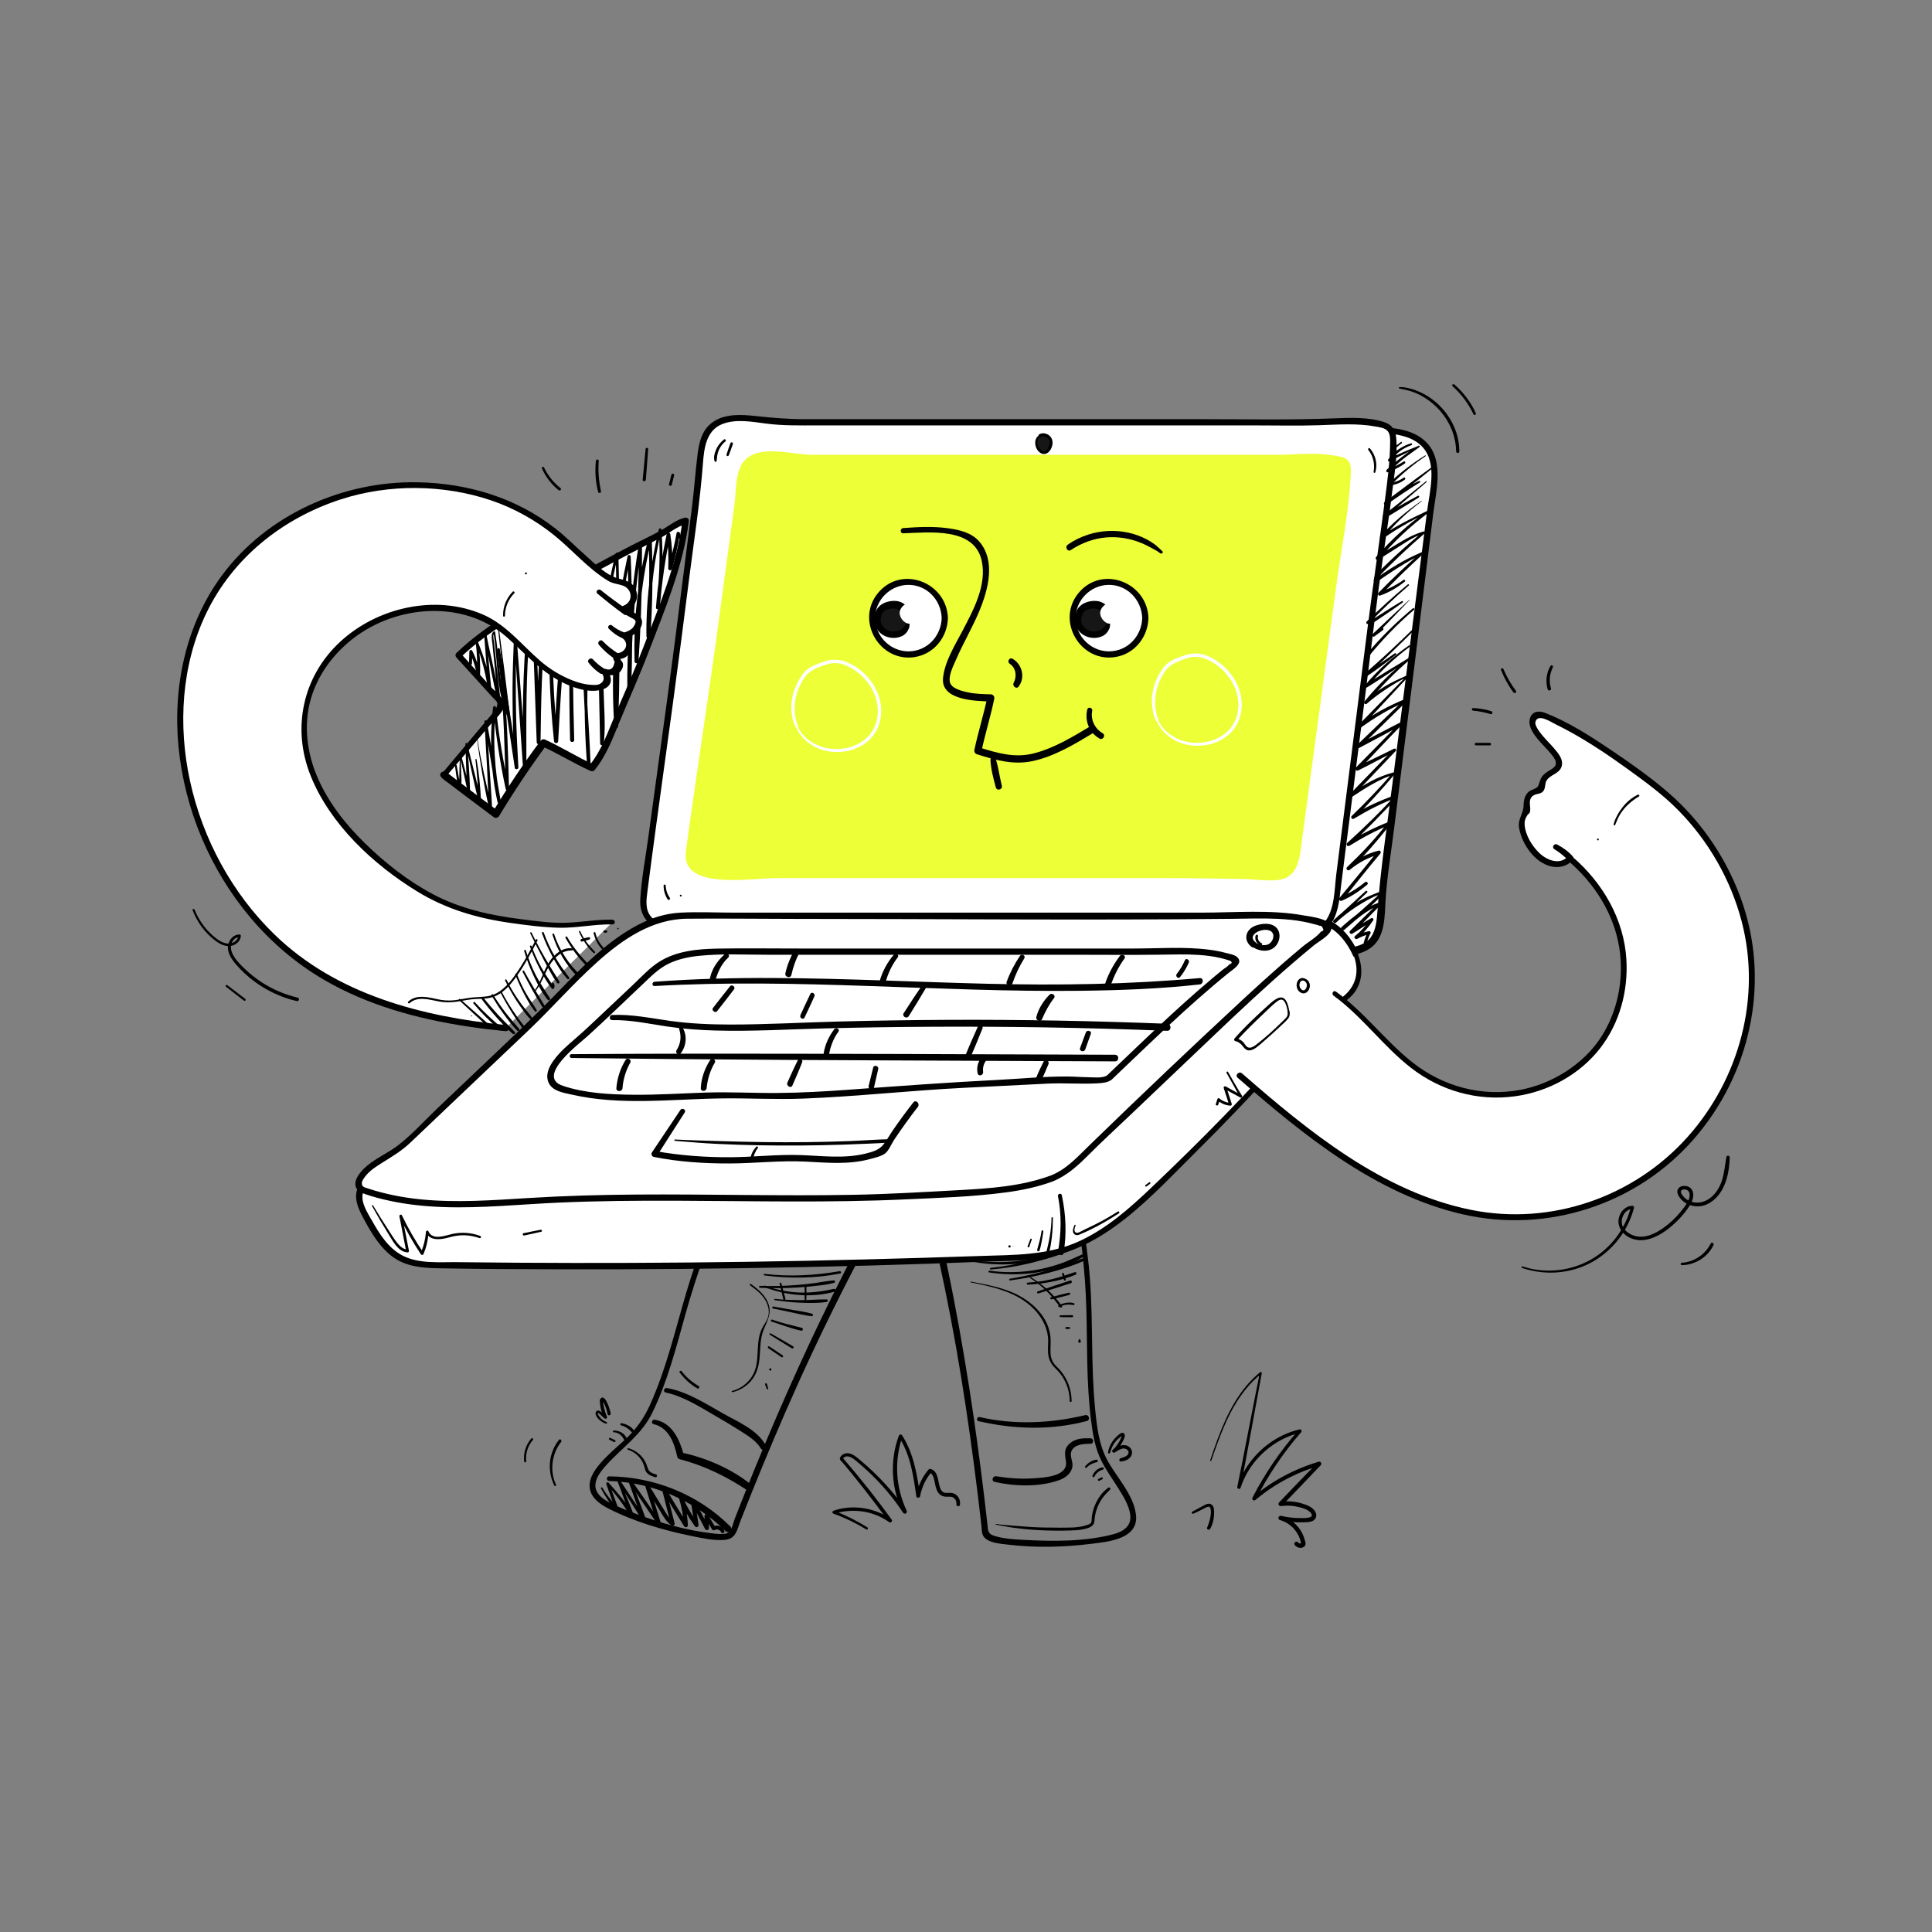 <?xml version="1.0" encoding="UTF-8"?>
<svg id="Layer_1" data-name="Layer 1" xmlns="http://www.w3.org/2000/svg" viewBox="0 0 1204.44 1204.44"><rect x="0" y="0" width="1204.44" height="1204.44" fill="#808080" stroke="none"/>
  <defs>
    <style>
      .cls-1, .cls-2, .cls-3, .cls-4 {
        stroke-width: 0px;
      }

      .cls-2 {
        fill: #161616;
      }

      .cls-3 {
        fill: #fff;
      }

      .cls-4 {
        fill: #edff36;
      }
    </style>
  </defs>
  <g>
    <path class="cls-3" d="M276.86,483.08c11.58-13.67,23.16-27.34,34.75-41.01.67-.8,1.39-1.72,1.29-2.75-.08-.83-.67-1.5-1.22-2.12-8.63-9.56-17.26-19.12-25.89-28.67,18.8-18.33,43.74-30.81,66.45-43.66,13.23-7.48,26.58-14.75,40.05-21.8,6.73-3.52,13.51-6.96,20.29-10.41,4.47-2.27,10-7.14,14.86-7.95-3.15,26.34-14.93,54.33-24.29,79.08-4.96,13.11-10.33,26.08-16.08,38.86-5.11,11.35-9.99,26.58-18.02,35.99-10.26-4.63-19.88-10.83-30.22-15.47-10.63,14.27-20.55,29.08-29.69,44.34-2.64-1.99-32.18-23.99-32.28-24.44Z"/>
    <path class="cls-1" d="M277.96,484.18c6.05-7.04,12.12-14.07,18.14-21.14,3.01-3.54,6.02-7.07,9.03-10.61,2.72-3.2,6.41-6.44,8.49-10.1,3.18-5.59-4.42-10.57-7.78-14.3-6.24-6.94-12.49-13.89-18.73-20.83v2.65c19.41-18.6,43.75-30.67,66.96-43.73,12.69-7.15,25.49-14.11,38.4-20.86,6.45-3.38,12.93-6.7,19.42-10.02,5.32-2.72,10.19-7.24,16.09-8.6l-2.53-1.93c-3.51,27.61-14.77,53.62-24.61,79.42-5.18,13.57-11.01,26.81-16.77,40.13-4.83,11.17-8.72,23.3-16.57,32.81l2.68-.35c-10.28-4.76-19.89-10.8-30.17-15.55-1.24-.57-2.35-.26-3.16.83-10.66,14.27-20.55,29.06-29.73,44.32l3.22-.85c-5.42-4.07-10.85-8.11-16.27-12.17-3.35-2.52-6.7-5.03-10.04-7.56-1.28-.97-2.57-1.93-3.84-2.92-.33-.26-1.88-1.66-1.32-.92-1.77-2.36-5.79-.05-4,2.34,1.25,1.66,3.32,2.87,4.95,4.12,3.39,2.61,6.8,5.19,10.22,7.76,5.96,4.48,11.95,8.94,17.92,13.42,1.03.77,2.63.15,3.22-.85,9.18-15.25,19.09-30.04,29.65-44.37l-3.16.83c10.31,4.69,19.97,10.67,30.27,15.38.83.38,2.03.45,2.68-.35,7.57-9.25,11.63-20.59,16.16-31.51,5.77-13.91,11.96-27.6,17.35-41.68,10.23-26.75,21.73-53.67,25.33-82.31.17-1.36-1.41-2.19-2.53-1.93-5.36,1.24-9.52,4.87-14.2,7.54-6.41,3.66-13.21,6.71-19.76,10.11-13.76,7.16-27.38,14.61-40.89,22.24-23.49,13.27-48.01,25.59-67.6,44.52-.75.73-.67,1.91,0,2.65,5.19,5.72,10.38,11.45,15.57,17.17,2.38,2.62,4.76,5.25,7.14,7.87,1.87,2.06,3.55,2.69,2.57,5.51-.82,2.37-2.28,3.84-3.88,5.74-10.06,11.92-20.09,23.87-30.09,35.84-1.27,1.52.89,3.73,2.2,2.2Z"/>
  </g>
  <path class="cls-1" d="M283.64,477.47c.61,4.04,1.06,8.11,1.75,12.14.05.3.41.56.71.54,1.01-.07,1.44-.85,1.54-1.8.2-1.94-.05-4.04-.11-5.99-.11-4.07-.27-8.12-.25-12.19l-.66.09c1.39,7.54,3.2,14.99,4.75,22.5.19.93,1.67.71,1.65-.22-.23-9.61-1.05-19.22-1.7-28.81l-1.11.15c2.83,11.63,5.01,23.42,7.95,35.02.23.92,1.72.74,1.67-.23-.37-8.47-1.2-16.94-2.75-25.28-.07-.38-.73-.3-.69.09.99,8.37,1.65,16.75,1.73,25.18l1.67-.23c-2.54-11.69-5.85-23.21-8.5-34.87-.14-.62-1.14-.49-1.11.15.3,9.6.43,19.24,1.16,28.81l1.65-.22c-1.94-7.4-3.63-14.87-5.72-22.23-.1-.36-.66-.29-.66.09.01,3.16-.04,6.3-.17,9.46-.03.78-.12,9.04-.35,9.05l.71.54c-.59-4.03-1.41-8.03-2.07-12.05-.12-.72-1.21-.41-1.1.3h0Z"/>
  <path class="cls-1" d="M297.37,460.79c2.02,14.64,4.37,29.26,7.62,43.68.23,1.01,1.86.8,1.81-.25-.42-9.08-1.16-18.15-1.73-27.22s-1.1-18.14-1.59-27.22l-1.46.2c2.75,16.71,5.5,33.42,8.16,50.14l2.01-.55c-3.94-19.28-5.14-38.9-3.01-58.48h-1.8c1.78,17.05,4.25,34.06,7.89,50.82.25,1.16,2.09.9,2.06-.28-.59-22.7-1.18-45.42-3.39-68.03-.62-6.3-1.44-12.58-2.31-18.86l-1.75.48c2.88,19.07,5.75,38.14,8.61,57.21.81,5.43,1.63,10.85,2.44,16.28.19,1.27,2.31.97,2.24-.3-.61-10.65-1.16-21.3-1.41-31.97s-.21-21.16-.17-31.75c.02-6.04.13-12.06.42-18.1h-1.58c1.38,20.83,2.85,41.66,4.28,62.49.41,5.95.82,11.9,1.23,17.85.1,1.41,2.23,1.45,2.22,0-.06-27.86-.41-55.73,2.14-83.52.72-7.9,1.67-15.77,2.9-23.61l-1.98-.27c.94,24.27,1.77,48.55,2.64,72.82.25,6.82.49,13.63.73,20.45.05,1.53,2.36,1.54,2.38,0,.38-25.38.61-50.81,3.78-76.03.89-7.11,1.98-14.19,3.37-21.23l-2.07-.28c.09,25.21-.15,50.42,1.51,75.6.46,7.07,1.1,14.11,1.82,21.16.17,1.63,2.49,1.69,2.58,0,1.45-26.22,2.92-52.49,6.32-78.55.96-7.34,2.1-14.66,3.43-21.94l-2-.27c-.62,26.05-1.06,52.09-.72,78.15.09,7.3.2,14.6.4,21.9.05,1.66,2.63,1.66,2.58,0-.74-26.05-1.07-52.09-.72-78.15.1-7.3.23-14.6.49-21.9.04-1.13-1.78-1.41-2-.27-5.07,25.92-7.43,52.21-9.07,78.54-.47,7.5-.88,15-1.3,22.5h2.58c-3.08-25.01-3.59-50.33-3.76-75.49-.05-7.09-.07-14.17-.03-21.26,0-1.16-1.82-1.47-2.07-.28-5.16,24.99-6.58,50.52-7.16,75.97-.17,7.28-.26,14.56-.34,21.84h2.38c-.99-24.27-1.96-48.55-2.93-72.82-.27-6.82-.55-13.63-.81-20.45-.04-1.07-1.79-1.44-1.98-.27-4.37,27.71-5.24,55.79-5.38,83.8-.04,7.95-.01,15.9.07,23.86h2.22c-1.59-20.83-3.19-41.66-4.78-62.49-.46-5.95-.91-11.9-1.38-17.85-.08-1-1.54-1.03-1.58,0-.37,10.66-.86,21.32-.9,31.99s.14,21.17.51,31.74c.21,6.03.47,12.06.86,18.08l2.24-.3c-2.99-19.04-5.98-38.08-8.96-57.12-.85-5.42-1.7-10.83-2.54-16.25-.18-1.16-1.91-.66-1.75.48,3.22,22.29,4.2,44.91,4.86,67.4.19,6.33.34,12.67.49,19l2.06-.28c-3.59-16.6-6.46-33.35-8.11-50.26-.11-1.17-1.67-1.15-1.8,0-2.27,19.6-1.5,39.76,2.81,59.04.3,1.32,2.24.75,2.01-.55-2.96-16.65-5.86-33.32-8.74-49.98-.14-.82-1.52-.64-1.46.2.56,9.07,1.07,18.14,1.55,27.22.48,9.07.78,18.16,1.41,27.22l1.81-.25c-3.57-14.31-6.82-28.69-9.13-43.26-.03-.17-.29-.1-.26.07h0Z"/>
  <path class="cls-1" d="M360.27,361.43c1.73,30.22,3.29,60.45,4.66,90.69.39,8.53.67,17.07,1.16,25.6h2.16c-3.2-30.64-2.71-61.64,1.22-92.19,1.11-8.61,2.49-17.18,4.19-25.7l-1.68-.23c.45,26.97,1.11,53.94,1.67,80.91.16,7.66.32,15.32.48,22.97.03,1.49,2.1,1.42,2.26,0,.89-7.78.61-15.62.26-23.43-.34-7.74-.6-15.48-.49-23.23.22-15.32,1.56-30.63,4.04-45.76,1.4-8.56,3.17-17.05,5.27-25.46l-1.68-.23c.85,27.9.73,55.85,0,83.75-.21,7.87-.47,15.74-.79,23.6h2.37c-1.81-27.6-.8-55.34,3.46-82.68,1.19-7.65,2.59-15.27,4.31-22.82l-1.92-.26c.73,21.55.87,43.11.39,64.66-.14,6.13-.32,12.27-.56,18.4h2.46c-.08-23.54,1.16-47.04,3.92-70.43.79-6.67,1.7-13.32,2.74-19.95l-1.92-.26c.19,9.41-.13,18.87-.41,28.28-.28,9.51-.69,19.01-1.25,28.51-.31,5.37-.66,10.73-1.03,16.09h2.46c-.56-20.03,1.02-40.12,4.62-59.82,1.02-5.61,2.22-11.18,3.59-16.72l-1.95-.26c1,20.39.38,40.93-1.28,61.27h2.41c-.19-17.33.78-34.7,3.88-51.77.88-4.86,1.9-9.7,3.05-14.51l-1.65-.22c1.07,16.14.37,32.43-1.76,48.46h2.34c1.35-15.16,3.37-30.29,6.58-45.17h-2.22c1,6.9,1.23,13.83.95,20.79-.06,1.41,2.05,1.65,2.42.33,2.02-7.16,3.64-14.42,4.85-21.77h-2.04c.21.7.43,1.4.63,2.11.37,1.28,2.38.74,2.01-.55-.2-.71-.4-1.41-.6-2.12-.27-.95-1.85-1.07-2.04,0-1.34,7.31-3.07,14.55-5.18,21.68l2.42.33c.38-7.14-.11-14.34-1.19-21.4-.17-1.13-2-1.07-2.22,0-3.13,15.12-5.54,30.38-6.7,45.78-.11,1.52,2.17,1.46,2.34,0,1.91-16.11,2.17-32.28,1.1-48.46-.06-.9-1.42-1.2-1.65-.22-4.04,16.91-6.62,34.29-7.47,51.66-.25,5.02-.35,10.04-.25,15.07.03,1.56,2.29,1.53,2.41,0,1.5-20.42,1.6-40.82.86-61.27-.04-1.09-1.66-1.38-1.95-.26-5.08,19.54-8.03,39.56-8.71,59.74-.19,5.77-.2,11.55-.04,17.33.04,1.59,2.35,1.57,2.46,0,1.33-18.89,2-37.82,2.16-56.76.05-5.37-.05-10.75.02-16.13.01-1.07-1.74-1.37-1.92-.26-3.88,23.4-6.23,47.02-6.99,70.73-.21,6.72-.31,13.44-.25,20.17.02,1.59,2.41,1.58,2.46,0,.69-21.55.78-43.11.26-64.66-.15-6.13-.35-12.27-.6-18.4-.04-1.06-1.67-1.38-1.92-.26-5.97,27.06-9.23,54.6-9.13,82.33.03,7.9.3,15.8.87,23.68.11,1.51,2.32,1.54,2.37,0,.93-27.9,1.16-55.83.67-83.75-.14-7.87-.32-15.74-.53-23.61-.02-.95-1.44-1.19-1.68-.23-7.66,30.05-10.68,61-9.45,91.97.35,8.79.73,17.59-.24,26.36h2.26c-.7-26.97-1.4-53.94-2.09-80.91-.2-7.66-.39-15.32-.62-22.97-.03-.92-1.49-1.21-1.68-.23-5.63,30.38-8.27,61.24-7.34,92.14.26,8.75.68,17.48,1.41,26.2.11,1.37,2.21,1.41,2.16,0-.56-15.17-1.6-30.33-2.49-45.48s-1.81-30.15-2.79-45.22c-.55-8.53-1.12-17.06-1.7-25.58-.04-.64-1.04-.65-1,0h0Z"/>
  <path class="cls-1" d="M310.32,390.68c2.13,18.3,4.05,36.63,5.62,54.98l1.78-.48c-3.56-8.08-5.07-16.81-6.05-25.52-.97-8.57-1.61-17.18-3.01-25.7-.05-.33-.51-.49-.78-.32-1.02.66-1.32,1.73-1.34,2.91-.02,1.89.34,3.82.52,5.7.42,4.22.85,8.43,1.27,12.65.85,8.43,1.58,16.87,2.39,25.3l1.7-.23c-1.44-7.41-2.97-14.81-4.47-22.2s-3.34-14.72-4.71-22.14c-.14-.78-1.44-.61-1.39.19.76,11.12,1.83,22.24,2.32,33.38l2.07-.28c-1.54-9.79-4.47-19.11-8.11-28.3-.29-.74-1.67-.75-1.54.21.91,6.88,1.05,13.75.69,20.68h1.95c-.68-5.54-2.26-10.88-4.85-15.84-.45-.87-1.76-.43-1.78.48-.05,2.5-.12,5-.19,7.51-.03,1.17,1.78,1.17,1.82,0,.09-2.5.17-5,.28-7.51l-1.78.48c2.32,4.67,3.9,9.69,4.55,14.87.15,1.22,1.88,1.28,1.95,0,.35-6.97-.1-13.99-1.09-20.89l-1.51.42c3.72,9.07,6.05,18.78,7.59,28.45.18,1.16,2.21.9,2.07-.28-1.28-11.09-2-22.26-3.01-33.38l-1.39.19c1.63,7.37,2.82,14.85,4.32,22.25s2.99,14.8,4.56,22.18c.2.94,1.81.75,1.7-.23-.88-7.77-1.85-15.53-2.7-23.31-.42-3.8-.83-7.61-1.25-11.41-.22-1.98-.43-3.97-.65-5.95-.15-1.35-.89-4.05.54-4.97l-.78-.32c2.77,17.25,1.57,35.23,8.34,51.68.37.89,2.02.92,1.88-.25-2.21-18.37-4.48-36.72-6.95-55.06-.04-.33-.62-.25-.58.08h0Z"/>
  <path class="cls-1" d="M656.46,675.67c9.07,46.12,19.45,92.88,20.78,140.01.65,23,.01,46.11,2.84,68.99,1.13,9.17,2.59,18.48,6.92,26.76,2.91,5.57,6.62,10.69,9.93,16.01s6.81,10.73,7.67,16.77c1.02,7.12-4.3,10.62-10.55,12.26-17.65,4.64-37.33,4.51-55.45,3.53-6.14-.33-12.63-.62-18.53-2.46-4.41-1.38-4.01-3.02-4.53-7.6-.65-5.78-1.32-11.56-2.02-17.33-2.68-22.28-5.69-44.53-9.16-66.71-8.03-51.29-18.15-102.46-32.69-152.33-.69-2.36-4.33-1.37-3.69,1.02,12.82,47.4,23.31,95.3,31.19,143.77,4.01,24.67,7.47,49.44,10.49,74.25.74,6.1,1.46,12.19,2.15,18.3.3,2.66,0,5.71,2.01,7.74,3.36,3.39,10.1,3.75,14.51,4.28,16.92,2.06,34.43,1.66,51.3-.41,10.88-1.34,30.56-2.86,28.53-18.44-1.63-12.54-11.89-22.88-17.75-33.59-5.55-10.14-6.75-22.23-7.82-33.55-1.17-12.27-1.48-24.59-1.7-36.9-.25-14.29-.34-28.6-1.41-42.86-.99-13.15-2.97-26.23-5.01-39.25-4.36-27.8-9.87-55.4-15.38-82.99-.34-1.72-2.97-.99-2.63.73h0Z"/>
  <path class="cls-1" d="M485.15,673.09c-21.27,43.36-43.86,86.91-57.51,133.4-6.85,23.34-12.43,47.35-22.54,69.58-3.79,8.33-8.66,15.12-15.34,21.3-5.34,4.93-11.02,9.59-15.73,15.15-3.42,4.05-6.91,9.09-6.42,14.67.56,6.37,6.29,10.49,11.52,13.17,16.49,8.44,34.88,13.74,52.97,17.42,6.25,1.27,13,2.72,19.41,2.24,7.4-.56,7.8-5.99,10.27-12.28,8.87-22.57,18.09-44.99,27.77-67.22,21.76-49.97,46.27-98.54,73.51-145.75,1.23-2.14-2.03-4.04-3.3-1.93-23.44,38.85-43.8,79.54-62.57,120.83-9.26,20.37-18.08,40.94-26.55,61.65-4.27,10.43-8.45,20.9-12.55,31.4-1.26,3.23-1.84,8.69-5.67,9.38-2.97.54-6.26.08-9.22-.28-15.58-1.86-31.27-6.34-45.91-11.77-5.51-2.04-11.07-4.19-16.31-6.85-3.37-1.71-7.17-3.9-8.93-7.41-2.97-5.91,2.17-12.24,5.93-16.41,10.01-11.06,21.89-18.78,28.63-32.56,9.57-19.55,14.98-41.06,20.82-61.93,7.03-25.1,15.81-49.05,26.35-72.89,10.66-24.12,22.19-47.83,33.74-71.54.77-1.57-1.58-2.96-2.36-1.38h0Z"/>
  <g>
    <path class="cls-3" d="M857.12,267.96c12.21.4,26.34,1.82,33.1,11.99,5.07,7.62,4.12,17.59,2.98,26.67-6.92,55.06-13.84,110.12-20.76,165.18-3.5,27.89-7.01,55.77-10.51,83.66-1.14,9.1.04,24.49-6.5,31.55-6.36,6.86-20.21,7.65-28.04,3.89-8.79-4.22-14.73-12.9-18.01-22.08"/>
    <path class="cls-1" d="M857.12,269.4c10.24,1,22.86,1.29,30.14,9.78,8.79,10.26,3.98,27.26,2.44,39.25-3.66,28.51-7.3,57.02-10.92,85.54-3.61,28.45-7.22,56.9-10.82,85.35-3.31,26.16-7.29,52.32-9.23,78.61-.39,5.29-.84,11.6-3.96,16.13-3.35,4.86-9.84,6.55-15.44,6.7-13.97.38-23.06-10.43-27.74-22.56-1.05-2.73-5.47-1.6-4.45,1.23,3.64,10.11,10.24,20.08,20.62,24.2,8.64,3.43,20.86,2.53,28.04-3.75,7.63-6.67,7.42-18.66,7.94-27.93.84-14.84,3.4-29.68,5.24-44.43,8.21-65.71,16.43-131.41,24.5-197.14,1.66-13.55,6.66-31.74-3.13-43.39-7.85-9.34-21.84-10.77-33.25-10.48-1.89.05-1.82,2.71,0,2.88h0Z"/>
  </g>
  <g>
    <path class="cls-3" d="M845.09,594.81c3.43,8.32,3.44,17.58-3.48,24.93-3.7,3.93-8.82,6.15-13.21,9.29-4.71,3.38-8.54,7.81-12.41,12.12-26.61,29.7-53.89,58.86-82.63,86.53-28.47,27.41-53.31,54.38-94.84,56.09-121.3,4.99-242.73,6.63-364.12,4.93-7.85-.11-15.97-.29-23.1-3.58-11.05-5.09-17.55-16.48-23.33-27.18-2.7-5-5.46-10.85-3.34-16.11,1.7-4.2,6.01-6.64,10.02-8.76,41.58-21.95,83.26-43.51,125.3-64.58,27.24-13.65,54.59-27.35,83.47-37.05,108.46-36.44,225.73-10.52,334.14-45.04,10.88-3.46,21.48-7.82,32.52-10.78,8.01-2.14,14.4-3.06,21.35,1.96,5.57,4.02,10.8,10.3,13.65,17.23Z"/>
    <path class="cls-1" d="M843.76,595.17c4.56,11.94.87,21.94-9.96,28.62-8.83,5.45-15.24,12.15-22.16,19.82-15.74,17.43-31.68,34.68-48.03,51.53-15.01,15.47-30.41,30.56-46.02,45.42-13.24,12.6-27.21,24.92-43.87,32.82-19.94,9.45-41.47,8.88-63.04,9.63-23.87.83-47.74,1.52-71.61,2.14-48.41,1.25-96.83,1.96-145.26,2.15-23.88.09-47.76.06-71.64-.1-12.27-.08-24.54-.2-36.82-.35-11.18-.14-24.15,1.21-34.4-4.11-8.8-4.57-14.35-13.38-19.05-21.77-2.59-4.61-6.38-10.18-5.93-15.66.52-6.26,6.52-8.87,11.42-11.46,20.77-10.98,41.6-21.84,62.48-32.61,21.43-11.05,42.93-21.97,64.48-32.77,20.84-10.44,41.76-20.82,63.5-29.3,42.38-16.53,87.22-23.31,132.4-26.44,44.09-3.06,88.37-3.15,132.36-7.72,21.61-2.25,43.15-5.56,64.25-10.81,10.84-2.7,21.48-5.96,32.01-9.67,9.74-3.44,21.06-8.91,31.58-8.76s19.06,10.93,23.04,19.98c.95,2.16,4.11.29,3.17-1.85-3.58-8.18-10.14-16.82-18.65-20.34-8.86-3.66-19.01.22-27.55,3.01-11.35,3.71-22.48,7.96-33.98,11.2s-23.03,5.84-34.71,7.97c-46.63,8.51-94.18,9.22-141.39,11.43-46.67,2.19-93.75,5.9-138.67,19.57-46.52,14.16-89.81,38.37-132.94,60.39-22.37,11.43-44.67,22.99-66.92,34.66-5.49,2.88-10.98,5.76-16.47,8.66-3.87,2.05-8.13,4.08-10.84,7.66-5.68,7.51-.71,16.45,3.18,23.51,4.42,8.02,9.38,16.14,16.82,21.72,8.22,6.18,18.2,7.11,28.17,7.31,25.1.5,50.22.58,75.32.65,51.41.15,102.83-.32,154.23-1.39,25.54-.53,51.07-1.2,76.59-2.07,12.6-.43,25.19-.89,37.79-1.39,11.66-.46,23.57-.29,35.09-2.37,38.87-7.02,67.13-39.55,93.86-66,17.61-17.42,34.7-35.37,51.45-53.61,8.31-9.05,16.29-18.44,24.73-27.36,3.86-4.08,8.11-7.28,12.87-10.25,3.9-2.43,7.66-5.03,10.29-8.89,4.87-7.14,4.52-15.74,1.48-23.52-.64-1.62-3.28-.93-2.65.73Z"/>
  </g>
  <g>
    <path class="cls-3" d="M827.02,576.37c-1.29,1.42-2.84,2.59-4.72,3.41-7.48,3.25-21.22.61-29.28.54-16.2-.14-32.41-.66-48.61-.66-64.19,0-128.37,0-192.56,0-29.11,0-58.22,0-87.33,0-15.46,0-54.99,7.22-62.39-10.59-1.51-3.64-1.19-7.75-.69-11.66,7.19-56.06,15.51-112.37,22.64-168.61,3.76-29.63,7.52-59.27,11.28-88.9,1.3-10.2.28-26.11,8.01-33.47,11.26-10.71,33.02-3.18,46.55-3.18,26.34,0,52.67,0,79.01,0h247.56c11.56,0,23.24-1.54,34.78-.18,16.67,1.96,17.94,3.27,17.07,18.04-1.59,26.95-6.74,54.14-10.14,80.92-8.03,63.23-16.05,126.46-24.08,189.69-.94,7.44-1.49,18.45-7.13,24.66Z"/>
    <path class="cls-1" d="M825.64,575c-7.22,7.22-19.93,4.09-29.04,3.53-12.15-.76-24.46-.5-36.64-.68-25.69-.38-51.4-.13-77.09-.13-52.27,0-104.55,0-156.82,0-22.92,0-46.17-1.15-69.05.32-13.95.9-29.7,3.29-43.19-1.51-3.02-1.07-6.03-2.67-8.08-5.2-3.68-4.52-2.76-10.51-2.08-15.87,1.72-13.54,3.55-27.07,5.38-40.59,3.46-25.5,7.02-50.99,10.48-76.49,3.49-25.73,6.78-51.48,10.05-77.23,3.05-24,6.81-48.02,8.65-72.13.72-9.42,1.96-20.57,11.93-24.59,8.48-3.43,18.64-1.51,27.4-.37,10.71,1.4,21.37,1.14,32.16,1.14,12.84,0,25.68,0,38.52,0,52.02,0,104.04,0,156.06,0h78.42c13.19,0,26.42.31,39.61-.11,11.86-.38,23.64-1.33,35.4.82,2.34.43,5.63.84,7.33,2.76,1.79,2.02,1.61,5.26,1.58,7.77-.12,11.86-1.74,23.81-3.27,35.55-3.34,25.6-7.2,51.11-10.45,76.72-6.6,52.03-13.21,104.07-19.81,156.1-1.23,9.68-.88,22.32-7.43,30.2-1.59,1.91,1.15,4.67,2.75,2.75,5.82-7,6.51-16.14,7.55-24.83,1.62-13.59,3.44-27.15,5.16-40.72,3.51-27.66,7.02-55.33,10.53-82.99,3.55-27.98,6.78-56.02,10.83-83.93,1.89-13.02,3.91-26.03,5.49-39.09,1.31-10.8,3.47-22.55,2.43-33.45-.47-4.9-2.81-8.07-7.53-9.62-9.67-3.17-20.9-2.73-30.89-2.33-27.33,1.11-54.75.52-82.11.52-55.04,0-110.08,0-165.11,0-27.65,0-55.31,0-82.96,0-10.6,0-20.61-.86-31.12-2-8.33-.9-17.89-1.43-25.33,3.18s-9.39,12.44-10.41,20.29c-1.42,10.93-2.11,21.97-3.5,32.92-3.47,27.31-6.89,54.63-10.41,81.93-3.61,27.97-7.47,55.91-11.32,83.85-1.84,13.39-3.68,26.78-5.49,40.18-1.74,12.93-4.34,26.1-5.06,39.13-.93,16.84,15,21.31,28.84,22.09,7.99.45,16-.06,23.97-.62,8.83-.61,17.59-.67,26.45-.67,55.58,0,111.16,0,166.74,0,27.46,0,54.92,0,82.38,0,25.25,0,50.77-.55,75.95,1.35,8.66.65,18.27,1.42,24.9-5.2,1.77-1.77-.98-4.52-2.75-2.75Z"/>
  </g>
  <path class="cls-4" d="M805.3,544.69c-1.14,1.18-2.52,2.16-4.19,2.84-6.63,2.71-18.82.51-25.97.45-14.37-.12-28.75-.55-43.11-.55-56.93,0-113.87,0-170.8,0-25.82,0-51.64,0-77.46,0-13.72,0-48.77,6.03-55.34-8.83-1.34-3.03-1.05-6.47-.61-9.73,6.38-46.75,13.76-93.72,20.09-140.63,3.34-24.72,6.67-49.43,10.01-74.15,1.15-8.51.25-21.78,7.1-27.92,9.99-8.94,29.29-2.65,41.29-2.65,23.36,0,46.72,0,70.08,0h219.59c10.26,0,20.61-1.28,30.85-.15,14.78,1.63,15.91,2.73,15.14,15.04-1.41,22.48-5.98,45.16-8.99,67.49-7.12,52.74-14.24,105.48-21.36,158.22-.84,6.21-1.32,15.39-6.32,20.57Z"/>
  <g>
    <path class="cls-3" d="M655.81,734.63c-22.35,8.54-50.54,8.63-74.2,10.19-27.45,1.8-54.96,2.26-82.46,2.27-53.94.02-107.92-1.74-161.82,1.26-27.94,1.56-56.23,4.39-84.08.17-6.98-1.06-13.92-2.53-20.67-4.63-6.74-2.09-11.12-2.51-8.03-9.05,4.3-9.1,19.85-14.43,27.02-21.17,7.75-7.3,15.43-14.66,23.15-22,18.67-17.74,37.33-35.47,56-53.21,16.1-15.29,30.37-32.46,47.68-46.47,8.9-7.2,18.58-13.74,29.34-17.81,11.53-4.36,21.37-3.27,33.33-3.27,31.82,0,63.65,0,95.47,0,39.44,0,78.89,0,118.33,0,35.94,0,71.88,0,107.83,0,20.9,0,43.78-2.1,63.58,5.5.69.27,1.44.6,1.76,1.27.57,1.21-.6,2.49-1.65,3.32-33.87,26.76-64.43,56.98-95.75,86.74-16.28,15.47-32.56,30.94-48.85,46.41-6.57,6.24-12.95,13.78-20.93,18.15-1.65.9-3.33,1.67-5.05,2.33Z"/>
    <path class="cls-1" d="M655.29,732.75c-18.57,6.91-38.58,8.16-58.19,9.24-21.52,1.18-43.01,2.45-64.56,2.86-45.34.86-90.69-.48-136.03-.15-22.35.16-44.68.79-66.99,2.16s-45.05,3.09-67.52.81c-11.06-1.12-22.06-3.27-32.63-6.77-1.81-.6-3.79-.84-3.8-3.23-.01-1.65,1.83-3.96,2.83-5.13,2.62-3.09,6.16-5.35,9.57-7.48,6.29-3.93,12.29-7.47,17.71-12.59,7.79-7.36,15.52-14.77,23.29-22.15,16.75-15.92,33.5-31.83,50.26-47.75,14.87-14.13,28.36-29.71,43.69-43.36s33.59-26.24,55.4-26.47c22.14-.23,44.32.11,66.46.11,90.71,0,181.48.93,272.19-.03,9.9-.1,19.8-.48,29.69,0,5.32.26,10.64.77,15.88,1.76,2.25.43,4.49.94,6.7,1.55.92.25,2.39.53,3.29.99,1.18-.04,1.87.47,2.06,1.52.82,1,.47,1.71-1.04,2.13-2.84,3.58-8.11,6.54-11.62,9.47-4.31,3.6-8.58,7.25-12.81,10.94-7.99,6.97-15.84,14.09-23.61,21.3-32.41,30.06-64.55,60.57-96.23,91.39-7.39,7.19-14.2,14.88-23.97,18.87-2.29.93-1.29,4.69,1.03,3.75,9.15-3.73,15.9-10.1,22.79-17,8.34-8.34,17.05-16.33,25.6-24.46,17.03-16.18,34.04-32.39,51.05-48.6,16.48-15.71,33.08-31.31,50.34-46.17,4.26-3.66,8.56-7.28,12.9-10.85,2.91-2.39,9.47-5.81,10.78-9.55,2.44-6.94-13.07-8.46-17.05-9.18-20.91-3.77-42.86-1.73-64-1.73-24.63,0-49.25,0-73.88,0-48.09,0-96.18,0-144.26,0-24.2,0-48.4,0-72.6,0-11.2,0-22.54-.59-33.73,0-9.59.5-18.43,3.33-26.89,7.82-18.95,10.06-34.27,25.84-49.02,41.11-15.89,16.46-32.57,32.08-49.16,47.84-8.84,8.4-17.69,16.8-26.53,25.21-8.06,7.66-15.81,16.42-24.65,23.17-5.98,4.57-13.01,7.57-18.86,12.36-3.55,2.9-9.79,9.32-6.91,14.45,1.05,1.86,3.1,2.69,5.02,3.38,5.17,1.85,10.62,3.22,15.98,4.37,10.97,2.35,22.19,3.48,33.4,3.85,23.87.8,47.7-1.72,71.52-2.78,48.32-2.14,96.7-.81,145.05-.72,23.58.04,47.17-.2,70.73-1.28,21.08-.97,42.49-1.59,63.41-4.41,9.87-1.33,19.61-3.35,28.96-6.83,2.32-.86,1.32-4.62-1.03-3.75Z"/>
  </g>
  <g>
    <path class="cls-3" d="M691.69,671.66c25.36-24.1,50.11-48.57,77.54-70.24.85-.67,1.8-1.71,1.34-2.69-.26-.54-.87-.81-1.43-1.03-16.03-6.15-34.56-4.45-51.48-4.45-29.11,0-58.21,0-87.32,0-31.94,0-63.88,0-95.82,0-25.77,0-51.54,0-77.31,0-18,0-37.46-.32-51.15,12.59-13.21,12.46-26.43,24.91-39.64,37.37-7.22,6.8-17.46,13.85-22.1,22.84-1.69,3.27-1.7,7.72.97,10.26,1.4,1.33,3.3,1.95,5.15,2.49,36.7,10.69,77.56,2.59,115.05,4.2,41.91,1.8,85.72-4.29,127.64-6.4,23.58-1.18,47.17-2.36,70.75-3.55,4.43-.22,24.42,1.85,27.82-1.39Z"/>
    <path class="cls-1" d="M693.06,673.04c23.92-22.74,47.46-45.96,73.15-66.73,2.47-1.99,9.13-5.84,5.12-9.58-1.77-1.65-5.18-2.14-7.39-2.73-3.22-.87-6.5-1.47-9.8-1.9-15.61-2.05-31.7-.78-47.41-.78-69.96,0-139.92,0-209.89,0-16.49,0-33.01-.25-49.5.05-12.39.23-25.5,1.41-36.26,8.15-6.11,3.83-11.11,9.38-16.32,14.3-6.37,6.01-12.74,12.01-19.11,18.02-5.53,5.21-11,10.48-16.76,15.44-4.82,4.15-9.7,8.33-13.51,13.47-3.01,4.06-5.64,9.3-3.3,14.34,2.46,5.32,9.69,6.24,14.76,7.39,15.14,3.44,30.77,4.1,46.25,3.87,16.07-.24,32.11-1.45,48.18-1.6,16.44-.16,32.82.78,49.27.14,33.53-1.3,66.92-5.05,100.43-6.73,17.36-.87,34.72-1.74,52.08-2.61,10.43-.52,20.85.41,31.24-.2,3.01-.18,6.31-.38,8.76-2.31,1.97-1.54-.8-4.28-2.75-2.75-2.6,2.04-8.5,1.3-11.57,1.27-4.4-.04-8.79-.42-13.18-.45-14.27-.12-28.71,1.36-42.97,2.08-30.83,1.55-61.56,3.81-92.34,6.07-15.27,1.12-30.58,2.02-45.89,2.12-14.95.1-29.84-.76-44.79-.25-14.89.51-29.77,1.5-44.67,1.35-14.56-.14-30.03-.91-43.95-5.55-17.28-5.77,10.09-26.17,15.79-31.37,11.37-10.37,22.42-21.11,33.61-31.67,5.19-4.89,10.09-10.03,16.59-13.16,5.93-2.86,12.51-4.21,19.03-4.87,14.22-1.44,28.78-.65,43.04-.65,63.67,0,127.34,0,191.01,0,17.58,0,35.17.19,52.75-.04,8.15-.11,16.31-.4,24.45.14,4.43.29,8.86.83,13.19,1.82,1.39.32,2.78.68,4.15,1.09.82.24,1.64.5,2.45.78,1.3.91,1.1,1.65-.62,2.22-.89,1.29-3.15,2.52-4.37,3.52-1.93,1.57-3.85,3.16-5.76,4.76-3.34,2.8-6.65,5.64-9.93,8.51-6.09,5.33-12.08,10.76-18.02,16.25-12.81,11.86-25.34,24-37.99,36.03-1.82,1.73.93,4.47,2.75,2.75Z"/>
  </g>
  <path class="cls-1" d="M659.55,745.76c2.31,11.41,2.08,23.01.02,34.44-.41,2.27,3.09,3.23,3.47.96,2.04-12.1,1.45-24.09-1.09-36.05-.33-1.57-2.72-.9-2.4.66h0Z"/>
  <path class="cls-1" d="M408.07,614.71c88.49-5.1,176.89,3.98,265.39,2.96,24.82-.29,49.78-1.19,74.46-3.96,2.49-.28,2.56-4.19,0-3.96-44.11,3.97-88.16,4.63-132.43,3.54-44.27-1.09-88.5-3.35-132.79-3.59-24.9-.14-49.8.5-74.64,2.34-1.7.13-1.73,2.77,0,2.67h0Z"/>
  <path class="cls-1" d="M381.7,635.96c11.53-.22,22.76,2.27,34.11,3.96,10.28,1.54,20.65,2.29,31.03,2.55,22.3.57,44.62-.76,66.9-1.34,45.54-1.18,91.1-1.38,136.64-.66,25.74.4,51.48,1.13,77.21,2.15,2.82.11,2.82-4.28,0-4.39-45.52-1.78-91.07-2.66-136.62-2.44-22.78.11-45.55.46-68.32,1.05-22.39.58-44.78,1.89-67.18,1.88-12.61,0-25.24-.55-37.74-2.28-12.01-1.67-23.84-4.23-36.04-3.68-2.05.09-2.07,3.24,0,3.2h0Z"/>
  <path class="cls-1" d="M356.32,659.57c88.02,1.11,176.05,1.42,264.08,1.79,24.91.11,49.83.22,74.74.31,2.66,0,2.66-4.12,0-4.13-88.03-.32-176.06-.69-264.08-.67-24.92,0-49.83.17-74.74.31-1.53,0-1.54,2.36,0,2.38h0Z"/>
  <path class="cls-1" d="M451.85,594.81c-4.91,4.42-8.79,10.13-9.5,16.82-.21,1.96,2.82,2.23,3.34.45,1.68-5.74,3.82-10.98,8.3-15.12,1.44-1.33-.7-3.45-2.15-2.15h0Z"/>
  <path class="cls-1" d="M495.27,592.33c-2.57,4.53-4.51,9.32-5.65,14.4-.55,2.44,3.21,3.48,3.75,1.03,1.06-4.78,2.63-9.34,4.9-13.69,1.03-1.97-1.88-3.69-2.99-1.75h0Z"/>
  <path class="cls-1" d="M557.38,594.97c-4.26,5.02-7.34,10.65-9.07,17-.64,2.33,3.02,3.34,3.62,1,1.51-5.92,4.08-11.35,7.78-16.21,1.01-1.33-1.24-3.07-2.32-1.79h0Z"/>
  <path class="cls-1" d="M635.85,595.92c-3.38,5.04-6.2,10.41-8.27,16.13-.82,2.26,2.82,3.26,3.6.99,1.9-5.48,4.27-10.64,7.36-15.55,1.07-1.71-1.58-3.22-2.69-1.57h0Z"/>
  <path class="cls-1" d="M698.15,595.92c-3.87,5.19-7.01,10.87-9.1,17.01-.76,2.24,2.75,3.18,3.53.97,2.07-5.88,4.76-11.27,8.43-16.32,1.26-1.73-1.6-3.35-2.86-1.67h0Z"/>
  <path class="cls-1" d="M738.7,598.64c-1.32,3.04-2.99,5.89-5.07,8.47-1.15,1.43.88,3.47,2.03,2.03,2.22-2.8,4.06-5.79,5.46-9.08.7-1.64-1.71-3.08-2.43-1.42h0Z"/>
  <path class="cls-1" d="M654.38,620.03c-3.77,3.66-7.04,8.85-8.31,13.98-.49,2,2.59,3.52,3.48,1.47,2.12-4.87,4.33-9.09,7.58-13.32,1.24-1.61-1.37-3.47-2.75-2.12h0Z"/>
  <path class="cls-1" d="M574.67,614.52c-3.84,5.65-7.63,11.33-11.29,17.1-1.26,1.99,1.9,3.83,3.16,1.85,3.65-5.76,7.17-11.6,10.63-17.48.96-1.63-1.46-2.99-2.5-1.46h0Z"/>
  <path class="cls-1" d="M505.16,619.67c-2.07,4.38-4.19,8.73-6.16,13.16-.77,1.73,1.73,3.26,2.58,1.51,2.12-4.35,4.1-8.78,6.12-13.18.79-1.71-1.73-3.21-2.54-1.49h0Z"/>
  <path class="cls-1" d="M455.15,614.81c-3.57,4.51-7.19,9-10.67,13.58-1.12,1.47,1.41,3.44,2.57,1.99,3.6-4.49,7.07-9.09,10.58-13.65,1.08-1.41-1.37-3.32-2.48-1.91h0Z"/>
  <path class="cls-1" d="M423.4,641.5c1.53,4.76.99,9.07-1.66,13.29-.97,1.54,1.42,3.48,2.57,1.99,3.59-4.62,4.22-11.09,1.25-16.19-.66-1.14-2.58-.39-2.16.91h0Z"/>
  <path class="cls-1" d="M520.08,641.63c-3.39,4.53-5.75,9.58-6.62,15.19-.33,2.15,2.94,3.1,3.31.91.9-5.31,2.73-10.21,5.91-14.58,1.14-1.57-1.45-3.04-2.6-1.52h0Z"/>
  <path class="cls-1" d="M609.67,639.88c-2.61,5.89-5.29,11.75-7.66,17.74-.69,1.74,2.27,3.01,3.05,1.29,2.66-5.86,5.03-11.86,7.46-17.82.66-1.62-2.13-2.81-2.84-1.2h0Z"/>
  <path class="cls-1" d="M676.92,643.69l-3.58,9.64c-.75,2.02,2.51,2.92,3.24.89,1.15-3.22,2.3-6.45,3.45-9.67.7-1.96-2.39-2.78-3.1-.86h0Z"/>
  <path class="cls-1" d="M389.96,660.81c-3.28,5.41-5.17,11.25-5.71,17.54-.21,2.45,3.63,2.45,3.83,0,.44-5.62,2.06-10.92,4.82-15.83,1.08-1.91-1.8-3.59-2.94-1.72h0Z"/>
  <path class="cls-1" d="M442.71,660.86c-3.37,5.25-5.54,11.22-5.83,17.48-.11,2.38,3.39,2.28,3.64,0,.63-5.68,2.13-10.86,5.07-15.79,1.11-1.86-1.73-3.49-2.88-1.69h0Z"/>
  <path class="cls-1" d="M497.37,660.98c-2.31,4.53-4.37,9.23-6.47,13.86-.96,2.11,2.21,3.94,3.12,1.82,2.08-4.81,4.24-9.63,6.1-14.53.6-1.59-1.98-2.67-2.75-1.16h0Z"/>
  <path class="cls-1" d="M544.33,665.62c-.93,3.79-1.87,7.58-2.8,11.37-.53,2.17,2.84,3.09,3.34.92.87-3.81,1.75-7.61,2.62-11.42.47-2.05-2.66-2.93-3.16-.87h0Z"/>
  <path class="cls-1" d="M612.82,658.33c-2.98,2.78-4.23,6.81-3.35,10.78.5,2.29,3.73,1.25,3.43-.94-.37-2.72.45-5.46,2.26-7.5,1.4-1.58-.77-3.79-2.33-2.33h0Z"/>
  <path class="cls-1" d="M650.66,661.69c-1.6,3.32-3.32,6.6-4.61,10.05-.7,1.88,2.28,3.09,3.22,1.36,1.69-3.1,2.96-6.43,4.35-9.68.85-1.98-1.99-3.75-2.96-1.73h0Z"/>
  <path class="cls-1" d="M780.24,589.84c3.65,2.94,9.56,4.05,13.6,1.22s5.33-9.45,1.69-12.92c-3.28-3.13-9.06-2.49-12.95-1.02-6.28,2.39-7.69,9.23-2.22,13.28,1.74,1.28,4.03-1.65,2.33-3.02-6.49-5.19,7.12-10.46,10.44-6.05,1.81,2.4-.11,6.41-2.6,7.43-2.88,1.18-5.85-.04-8.41-1.36-1.48-.76-3.34,1.28-1.89,2.44Z"/>
  <path class="cls-1" d="M424.17,691.96c-5.92,8.83-11.84,17.67-17.76,26.5-.65.97-.03,2.54,1.13,2.77,15.5,3.11,31.35,4.13,47.13,4.09s31.47-1.94,47.2-1.17c13.58.66,27.25,2.08,40.56-1.59,2.76-.76,7.1-1.67,9.39-3.49s3.96-6.01,5.52-8.36c4.69-7.08,9.65-13.96,14.86-20.65,1.55-1.99-1.23-4.81-2.8-2.8-4.29,5.5-8.44,11.09-12.39,16.83-2.09,3.04-3.92,6.35-6.15,9.27-2.75,3.59-6.91,4.73-11.2,5.8-13.27,3.28-26.88,1.43-40.34.94-14.55-.54-29.13,1.24-43.69,1.33-15.81.09-31.51-1.03-47.09-3.82l1.13,2.77c5.73-8.95,11.46-17.89,17.19-26.84,1.09-1.7-1.58-3.22-2.69-1.57h0Z"/>
  <path class="cls-1" d="M413.7,552.09c-.01,3.01.85,5.99,2.48,8.53.57.89,2.02.03,1.42-.83-1.58-2.27-2.49-4.93-2.59-7.7-.03-.84-1.3-.84-1.31,0h0Z"/>
  <path class="cls-1" d="M424.37,558.91c.73,0,.73-1.14,0-1.14s-.73,1.14,0,1.14h0Z"/>
  <path class="cls-1" d="M873.35,275.53c-1.88,1.44-3.77,2.88-5.65,4.32-.6.46.04,1.32.64.83,1.86-1.47,3.72-2.94,5.58-4.42.41-.33-.15-1.06-.57-.74h0Z"/>
  <path class="cls-1" d="M879.61,276.39c-5.69,1.72-10.76,5.25-14.21,10.11-.5.71.45,1.5,1.13,1.13,2.92-1.61,5.89-3.15,8.89-4.62s6.12-3.23,9.34-4.23l-.38-.9c-3.7,1.87-7.13,4.51-10.42,7.01s-6.53,5.14-9.51,8.01c-.62.6.01,1.84.88,1.52,3.7-1.39,7.19-3.19,10.43-5.44.76-.53.06-1.77-.74-1.26-3.19,2.05-6.59,3.72-10.18,4.95l.88,1.52c3.02-2.83,6.04-5.63,9.28-8.22s6.7-4.8,9.96-7.32c.46-.36-.13-1.01-.59-.77-1.61.81-3.36,1.39-5.03,2.07-1.48.6-2.95,1.22-4.42,1.86-3.12,1.37-6.2,2.85-9.24,4.39l1.13,1.13c3.28-4.51,7.8-7.98,13.1-9.79.72-.25.43-1.38-.32-1.16h0Z"/>
  <path class="cls-1" d="M888.5,283.9c-8.04,5-15.57,10.73-22.46,17.24-.49.46-.14,1.46.58,1.4,3.34-.3,6.5-1.51,9.16-3.55.71-.54.03-1.76-.71-1.22-2.5,1.82-5.37,2.88-8.45,3.13l.58,1.4c6.57-6.67,13.79-12.72,21.57-17.94.28-.19.03-.64-.27-.46h0Z"/>
  <path class="cls-1" d="M892.32,291.46c-9.84,7.01-19.44,14.37-29.14,21.57-1.02.76-.05,2.5,1.02,1.74,6.84-4.9,13.76-9.56,20.92-13.99.6-.37.08-1.25-.55-.94-7.47,3.66-14.77,8.14-21.38,13.19l1.22,1.58c9.47-7.5,19.08-14.84,28.41-22.52.35-.29-.11-.9-.49-.63h0Z"/>
  <path class="cls-1" d="M888.97,300.06c-8.83,7.02-17.51,14.23-26.45,21.1-.99.76-.16,2.34,1.01,1.72,3.6-1.91,7.04-4.17,10.54-6.26s6.96-4.29,10.41-6.48c.64-.41.08-1.38-.6-1.02-3.6,1.93-7.2,3.88-10.74,5.91s-7.19,3.93-10.61,6.13l1.21,1.57c8.41-7.57,17.11-14.83,25.65-22.26.28-.25-.12-.63-.41-.41h0Z"/>
  <path class="cls-1" d="M886.16,312.26c-4.65,3.13-9.11,6.53-13.35,10.2s-8.56,7.69-12.28,11.99c-.67.78.2,2.17,1.17,1.52,9.04-6.09,18.48-11.88,28.53-16.18l-.69-1.18c-11.68,8.2-22.28,17.83-31.64,28.6-.79.91.22,2.44,1.34,1.74,4.82-3.01,9.6-6.06,14.38-9.13,4.43-2.84,9.14-5.89,14.29-7.21l-.66-1.14c-5.92,4.82-11.7,9.81-17.3,14.99-2.77,2.56-5.51,5.17-8.2,7.81-2.15,2.11-5.29,4.43-5.33,7.73,0,.79.94,1.4,1.63.94,4.61-3.08,9.14-6.28,13.84-9.22s9.64-5.91,14.8-8.01l-.74-1.27c-9.25,7.96-18.07,16.39-26.59,25.12-.68.7,0,2.08,1.01,1.73,5.63-1.96,10.85-5.05,15.47-8.78.56-.46-.18-1.44-.78-1.01-4.72,3.33-9.82,5.84-15.24,7.8l1.01,1.73c8.4-8.84,17.18-17.3,26.2-25.51.69-.63-.19-1.52-.92-1.19-5.17,2.27-10.15,4.68-15,7.58s-9.52,5.97-14.14,9.16l1.63.94c0-1.63,1.22-2.84,2.28-3.94,1.26-1.3,2.53-2.59,3.81-3.86,2.5-2.5,5.04-4.97,7.6-7.4,5.19-4.92,10.5-9.71,15.93-14.36.53-.45-.04-1.32-.66-1.14-5.22,1.49-9.87,3.84-14.52,6.62-5,2.99-9.96,6.04-14.91,9.12l1.34,1.74c9.11-10.79,19.47-20.51,30.77-28.98.7-.53.12-1.56-.69-1.18-9.96,4.62-19.72,9.5-28.82,15.69l1.17,1.52c3.64-4.26,7.27-8.44,11.33-12.32s8.49-7.61,13.07-11.01c.14-.1.01-.34-.14-.24h0Z"/>
  <path class="cls-1" d="M877.65,364.34c-8.85,7.36-17.37,15.12-25.63,23.13-.39.38-.35,1.19.18,1.43,1.76.81,3.14-.15,4.61-1.13,2-1.33,3.99-2.67,5.98-4.02,3.91-2.66,7.81-5.32,11.63-8.11.52-.38.06-1.22-.51-.88-3.57,2.1-7.06,4.3-10.55,6.52-1.67,1.07-3.35,2.12-5.02,3.2-.83.54-1.66,1.09-2.49,1.63s-1.92,1.52-2.94,1.12l.4,1.53c7.9-8.37,16.27-16.26,24.98-23.78.45-.39-.2-1.01-.64-.64h0Z"/>
  <path class="cls-1" d="M878.54,373.98c-7.7,7.05-15.29,14.2-22.87,21.37-.74.7.25,2.05,1.11,1.44,1.8-1.29,3.56-2.64,5.34-3.96.81-.6.05-1.99-.81-1.39-1.82,1.25-3.66,2.48-5.45,3.77l1.11,1.44c7.3-7.45,14.57-14.93,21.74-22.51.1-.11-.05-.26-.16-.16h0Z"/>
  <path class="cls-1" d="M880.73,379.3c-10.53,8.78-20.36,18.43-29.12,28.99-.76.92.56,2.25,1.32,1.32,8.67-10.64,18.18-20.57,28.64-29.47.58-.5-.26-1.32-.84-.84h0Z"/>
  <path class="cls-1" d="M881.93,391.11c-10.33,10.19-20.98,20.1-31.96,29.59-.84.73.27,2.18,1.2,1.55,6.56-4.43,12.94-9.09,19.08-14.08.5-.41-.16-1.26-.69-.89-6.44,4.46-12.88,8.92-19.39,13.27l1.2,1.55c10.54-9.98,20.99-20.03,31.3-30.25.47-.47-.26-1.2-.73-.73h0Z"/>
  <path class="cls-1" d="M878.37,402.38c-10.11,6.98-19.28,15.25-27.23,24.61-.67.79.18,2.12,1.16,1.51,4.58-2.84,9.08-5.81,13.59-8.76s8.9-6.12,13.49-8.93l-.72-.94c-10.24,8.06-19.75,17.3-27.99,27.41-.81.99.43,2.28,1.42,1.42,3.85-3.37,7.96-6.42,12.25-9.22s8.67-5.58,13.44-7.58l-.51-.88c-10.16,10.35-20.35,20.69-30.47,31.08-.83.85.29,2.46,1.32,1.71,8.79-6.42,18.26-12.16,28.35-16.3l-.87-1.5c-9.87,9.49-19.73,18.99-29.61,28.47-.95.91.26,2.35,1.37,1.78,8.81-4.59,17.51-9.38,26.25-14.1l-1.13-1.46c-8.91,9.38-18.11,18.51-27.16,27.76-.96.98.25,2.42,1.42,1.84,7.79-3.86,15.4-8.09,23.19-11.96l-1.09-1.41c-9.08,9.36-18.13,18.76-27.25,28.09-.85.87.26,2.43,1.33,1.73,4.11-2.69,8.19-5.43,12.49-7.82s8.81-4.69,13.59-5.94l-.72-1.23c-8.13,9.35-16.67,18.34-25.6,26.94-.89.85.25,2.34,1.32,1.7,8.58-5.16,17.36-9.75,26.78-13.19l-.84-1.44c-9.47,10.48-19.69,20.33-30.14,29.82-.93.85.28,2.41,1.35,1.75,8.02-5.01,16.31-9.47,25.06-13.05l-1.1-1.43c-7.56,9.96-16.26,19.11-25.31,27.71-1.14,1.08.53,2.69,1.7,1.7,5.39-4.56,11.73-7.8,18.49-9.81l-1.09-1.88c-7.69,9.86-15.83,19.4-23.75,29.07-.87,1.06.19,2.39,1.43,1.85,5.8-2.53,10.98-5.97,15.8-10.04,1.02-.86-.45-2.33-1.47-1.47-4.64,3.91-9.98,7.03-15.52,9.48l1.43,1.85c7.87-9.72,15.57-19.62,23.67-29.15.71-.83.05-2.16-1.09-1.88-7.25,1.83-13.9,5.44-19.59,10.27l1.7,1.7c9.15-8.74,17.33-18.3,25.14-28.23.52-.66.07-2.04-.95-1.63-8.91,3.54-17.61,7.8-25.67,13.01l1.35,1.75c10.33-9.67,20.11-19.85,29.78-30.18.55-.59.02-1.73-.84-1.44-9.53,3.29-18.95,7.48-27.42,12.98l1.32,1.7c8.77-8.77,17.15-17.93,25.11-27.44.45-.54.04-1.44-.72-1.23-4.81,1.35-9.39,3.07-13.81,5.42-4.46,2.38-8.75,5.09-12.98,7.85l1.33,1.73c8.95-9.49,17.98-18.91,26.96-28.37.72-.76-.18-1.88-1.09-1.41-7.76,3.95-15.7,7.53-23.46,11.49l1.42,1.84c8.94-9.36,17.75-18.87,26.82-28.1.76-.77-.2-1.95-1.13-1.46-8.83,4.57-17.69,9.06-26.45,13.76l1.37,1.78c9.75-9.61,19.52-19.2,29.28-28.8.59-.58-.01-1.85-.87-1.5-10.3,4.24-20.08,9.39-28.97,16.15l1.32,1.71c9.93-10.59,19.79-21.25,29.67-31.88.42-.46-.11-1.06-.63-.82-4.81,2.17-9.67,4.27-14.17,7.03s-8.6,5.89-12.53,9.3l1.42,1.42c8.32-10.16,17.39-19.49,27.42-27.98.52-.44-.16-1.31-.72-.94-4.48,2.97-9.21,5.6-13.77,8.44s-9.17,5.66-13.67,8.62l1.16,1.51c7.65-9.49,16.51-17.95,26.36-25.13.5-.36.03-1.2-.49-.84h0Z"/>
  <path class="cls-1" d="M851.36,555.49c-6.64,6.09-13.21,12.27-20,18.19l1.52,1.52c3.95-3.66,8.18-7.02,12.71-9.94s9.3-5.75,14.32-7.57l-.94-.53c.48,1.18-1.22,2.31-1.98,3-.94.86-1.89,1.71-2.83,2.57-1.94,1.77-3.9,3.52-5.88,5.25-3.9,3.4-7.88,6.72-11.91,9.97l1.7,1.7c6.71-5.79,13.67-12.44,22.25-15.32l-.86-1.48c-5.94,5.8-11.87,11.61-17.79,17.43-.92.9.26,2.47,1.38,1.79,4.3-2.58,8.43-5.43,12.72-8.04l-1.27-1.27c-2.74,4.06-5.97,7.7-9.76,10.8-1.02.83.28,2.32,1.35,1.75,2.46-1.31,5.02-2.33,7.73-3.01l-1.05-1.37c-1.06,2.15-1.97,4.33-2.58,6.65-.13.5.16,1.06.68,1.2.91.23,1.72.13,2.51-.39.91-.6.12-1.9-.84-1.44-.41.19-.79.18-1.15-.04l.68,1.2c.51-2.17,1.23-4.27,2.31-6.23.41-.74-.26-1.52-1.05-1.37-2.91.58-5.72,1.52-8.36,2.87l1.35,1.75c3.68-3.44,7.01-7.24,9.79-11.45.52-.78-.5-1.74-1.27-1.27-4.27,2.63-8.68,5.01-12.93,7.67l1.38,1.79c5.82-5.92,11.63-11.85,17.43-17.79.59-.6,0-1.8-.86-1.48-4.45,1.61-8.57,3.65-12.44,6.37s-7.51,5.8-11.04,8.96c-1.17,1.04.53,2.69,1.7,1.7,4.5-3.79,8.92-7.68,13.24-11.67,2.1-1.94,4.19-3.9,6.23-5.92,1.43-1.41,3.87-3.21,2.83-5.48-.13-.27-.57-.47-.86-.35-2.57,1.06-5.17,1.99-7.69,3.19s-4.95,2.52-7.31,3.98c-4.74,2.94-9.15,6.38-13.13,10.29-.99.97.55,2.5,1.52,1.52,6.32-6.41,12.88-12.58,19.37-18.82.58-.56-.29-1.42-.88-.88h0Z"/>
  <path class="cls-1" d="M803.76,630.35c-.63-3.77-2.03-10.39-7.26-8.02-2.27,1.03-4.19,2.81-6.01,4.46-3.32,3-6.61,6.04-9.83,9.15-3.82,3.69-7.54,7.47-11.03,11.46-.46.52-.32,1.43.42,1.61,2.21.54,3.67,1.77,5,3.57.94,1.28,2.1,2.3,3.78,2.26s3.33-1,4.66-2c1.7-1.28,3.29-2.73,4.88-4.13,3.36-2.95,6.72-5.92,9.96-9.01,1.52-1.45,3.16-2.88,4.53-4.48,1.25-1.48,1.35-3.04,1.05-4.89-.13-.84-1.41-.48-1.27.35.2,1.21.23,2.33-.52,3.37-.52.72-1.2,1.33-1.83,1.95-1.39,1.39-2.8,2.75-4.23,4.1-2.8,2.65-5.64,5.24-8.62,7.69-1.55,1.27-3.09,2.59-4.71,3.76-1.3.93-3.2,2.14-4.84,1.34-1.35-.66-2.02-2.48-3.12-3.48-1.2-1.09-2.63-1.83-4.2-2.24l.42,1.61c5.58-6.17,11.56-11.94,17.6-17.65,2.17-2.06,4.31-4.21,6.64-6.11,1.06-.86,2.79-2.3,4.28-1.7.9.36,1.44,1.38,1.83,2.2.75,1.6,1.12,3.4,1.46,5.12.13.65,1.09.37.98-.27Z"/>
  <path class="cls-1" d="M814.26,610.49c-.85-.58-1.85-.92-2.88-.75-.88.15-1.61.73-2.12,1.44-1.11,1.51-1.18,3.65-.45,5.33s2.57,3.12,4.5,2.71c1.62-.35,2.78-1.96,3.14-3.49.22-.93.2-1.99-.13-2.89-.38-1.03-1.07-1.85-2.03-2.4-.36-.21-.85-.09-1.06.28-.23.39-.06.81.28,1.06.17.12-.08-.07.02.01.04.03.08.07.12.1.06.05.12.11.18.17.06.06.13.13.19.2.03.04.06.08.1.11-.08-.1-.05-.07,0,.02.1.14.18.28.26.43.03.07.06.13.1.2.09.16-.05-.15-.01-.03.02.05.04.1.06.15.05.15.09.29.13.44,0,.02.04.27.05.27,0,0-.02-.25-.01-.08,0,.05.01.11.01.16.01.16.01.32,0,.48,0,.07,0,.14-.01.22,0,.03-.03.21,0,.03s0,.02-.01.06c-.05.32-.14.65-.25.95-.02.04-.12.3-.05.13s-.04.08-.06.12c-.08.15-.16.3-.25.45-.04.06-.08.11-.11.17-.14.21.12-.14-.01.02-.1.12-.2.23-.31.34-.06.05-.12.1-.18.16-.11.1.2-.13,0-.01-.13.08-.26.16-.4.23-.13.07.24-.08.02-.01-.07.02-.14.05-.21.07-.06.02-.12.02-.18.04-.17.04.22,0,.1-.01-.04,0-.08,0-.11,0-.08,0-.15,0-.23,0-.03,0-.06,0-.09,0-.15,0,.11.01.12.02-.14-.06-.33-.08-.47-.13s.08.02.09.04c-.01-.02-.1-.04-.12-.06-.07-.04-.15-.08-.22-.12-.07-.04-.13-.08-.19-.13-.04-.03-.08-.06-.12-.09-.06-.04.16.14,0,0s-.31-.28-.45-.43c-.08-.08-.15-.17-.22-.25-.09-.1.01.04.03.05-.02,0-.1-.13-.11-.15-.1-.15-.19-.31-.27-.47-.02-.04-.03-.07-.05-.11-.09-.18.05.15,0,.03-.03-.1-.07-.19-.1-.28-.05-.17-.1-.35-.13-.52,0-.05-.02-.1-.03-.15-.03-.14.02.06,0,.06,0,0-.03-.28-.03-.3-.01-.18-.01-.36,0-.53,0-.09.01-.18.02-.26.02-.19,0,.03,0,.03,0,0,.03-.17.03-.17.03-.17.07-.34.12-.5.02-.07.05-.14.07-.21.01-.03.03-.07.04-.1.06-.17-.07.15,0,0,.09-.18.18-.35.29-.52.02-.03.04-.06.06-.09.09-.15-.12.13,0,0,.06-.06.11-.13.17-.19s.12-.12.19-.18c.02-.01.15-.11.04-.03s.04-.02.06-.04c.08-.05.16-.09.24-.14.03-.02.06-.03.09-.04-.17.1-.07.03,0,0,.08-.02.16-.05.25-.07.03,0,.07-.01.1-.02.16-.04-.16,0,0,0,.1,0,.2-.02.3-.02.05,0,.37.03.17,0,.21.03.41.08.61.15.04.01.08.03.13.05.15.06-.05-.03.09.04s.27.14.4.21c.33.19.77.08.97-.25.2-.35.06-.75-.25-.97Z"/>
  <path class="cls-1" d="M420.78,711.23c8.68.69,17.34,1.45,26.04,1.88s17.54.71,26.31.87c17.38.32,34.77.19,52.14-.37,4.88-.16,9.76-.35,14.64-.57s9.94-.35,14.88-.85c1.26-.13,1.31-2.03,0-2-8.68.18-17.36.9-26.04,1.21-8.77.32-17.54.53-26.31.63-17.38.2-34.76-.06-52.14-.6-9.83-.3-19.69-.53-29.51-1.05-.55-.03-.54.81,0,.85h0Z"/>
  <path class="cls-1" d="M471.5,714.88c-1.02,1.1-1.94,2.35-2.57,3.71-.67,1.43-1.06,2.92-1.26,4.49-.06.46.44.87.87.87.52,0,.8-.4.87-.87.35-2.65,1.46-5.32,3.07-7.45.42-.56-.5-1.25-.97-.75h0Z"/>
  <path class="cls-1" d="M782.78,583.28c-.4,1.22-.22,2.55.35,3.69s1.6,1.99,2.86,2.26c.32.07.66-.07.79-.39.11-.28.04-.7-.27-.83-.23-.1-.44-.22-.64-.36-.01,0-.18-.15-.06-.04-.05-.04-.1-.08-.15-.13-.08-.07-.16-.15-.24-.23-.17-.18-.35-.35-.51-.54-.12-.14.06.1-.03-.05-.04-.06-.08-.11-.11-.17-.07-.1-.13-.21-.19-.32s-.11-.22-.17-.33c-.07-.14.01.07-.01-.03-.02-.06-.05-.13-.07-.19-.08-.24-.13-.48-.18-.72-.02-.09,0,.13,0-.03,0-.07-.01-.13-.01-.2,0-.12,0-.25,0-.37,0-.06,0-.11.01-.17.02-.22-.03.15,0-.06.03-.13.05-.26.09-.4.11-.39-.14-.82-.52-.92s-.8.14-.92.52h0Z"/>
  <path class="cls-1" d="M655.53,759.24c-.06,3.79-.42,7.55-1.03,11.29s-1.55,7.2-2.34,10.81c-.23,1.05,1.3,1.48,1.61.44,1.09-3.57,1.6-7.37,2.02-11.08s.6-7.64.62-11.46c0-.57-.87-.57-.88,0h0Z"/>
  <path class="cls-1" d="M649.32,767.42c-.3,1.98-.68,3.94-1.15,5.89s-1.11,3.85-1.58,5.8c-.24.97,1.18,1.35,1.49.41.64-1.89,1-3.9,1.38-5.86s.7-3.95.98-5.94c.1-.72-1-1.04-1.11-.31h0Z"/>
  <path class="cls-1" d="M642.33,772.5c-.55,1.49-1.12,2.97-1.7,4.45-.11.27.12.6.38.67.3.08.58-.1.67-.38.5-1.5,1.01-3,1.53-4.49.08-.24-.09-.51-.32-.57-.26-.07-.48.09-.57.32h0Z"/>
  <path class="cls-1" d="M631.56,777.21c.22,0,.23-.35,0-.35s-.23.35,0,.35h0Z"/>
  <path class="cls-1" d="M629.34,777.77c.95,0,.95-1.47,0-1.47s-.95,1.47,0,1.47h0Z"/>
  <path class="cls-1" d="M669.88,763.69c-.88,1.89-1.99,5.05.66,6.16,1.24.52,2.49-.23,3.62-.71,1.63-.7,3.27-1.41,4.87-2.18,6.38-3.06,12.55-6.7,18.5-10.52.71-.46.05-1.6-.67-1.14-4.69,2.99-9.51,5.75-14.5,8.22-2.42,1.2-4.85,2.37-7.29,3.53-1.02.48-2.87,1.77-4,1.48-1.98-.52-1.08-3.24-.54-4.46.19-.43-.44-.81-.64-.38h0Z"/>
  <path class="cls-1" d="M714.71,739.67c.74-.56,1.48-1.11,2.23-1.67.11-.09.2-.17.24-.32.04-.13.02-.3-.05-.41-.14-.22-.49-.37-.73-.19-.74.56-1.48,1.11-2.23,1.67-.11.09-.2.17-.24.32-.04.13-.02.3.05.41.14.22.49.37.73.19h0Z"/>
  <path class="cls-1" d="M231.92,751.83c3.41,6.17,6.97,12.25,10.7,18.23,2.67,4.28,5.74,10.34,11.46,10.72.61.04.95-.59.85-1.11-1.43-7.27-2.87-14.54-4.3-21.81l-1.55.65c3.9,8.09,8.3,15.91,13.28,23.4.34.51,1.28.68,1.58,0,1.92-4.42,2.98-9.11,3.23-13.92l-1.52.41c2.43,5.38,9.16,4.42,13.74,3.15,3.16-.88,6.3-1.51,9.6-1.48s6.78.67,10,1.78c.86.3,1.2-1.03.37-1.35-5.5-2.08-11.57-2.49-17.31-1.25-4.47.97-12.42,4.28-14.99-1.68-.35-.81-1.47-.3-1.52.41-.32,4.49-1.41,8.85-3.18,13h1.58c-5.01-7.44-9.52-15.23-13.39-23.33-.44-.91-1.72-.23-1.55.65,1.41,7.27,2.82,14.55,4.24,21.82l.85-1.11c-2.64-.18-4.64-1.95-6.26-3.91-1.89-2.29-3.44-4.88-5.07-7.36-3.51-5.36-6.92-10.79-10.21-16.3-.24-.4-.86-.04-.63.37h0Z"/>
  <path class="cls-1" d="M326.8,770.22c3.55-.74,7.08-1.51,10.61-2.34.81-.19.46-1.38-.34-1.23-3.57.67-7.11,1.4-10.66,2.15-.93.2-.53,1.61.39,1.42h0Z"/>
  <path class="cls-1" d="M451.39,273.94c-2.05,1.57-3.71,3.6-4.78,5.95s-1.9,5.1-1.16,7.55c.18.58,1.17.69,1.29,0,.19-1.14.22-2.3.4-3.44s.5-2.28.96-3.35c.92-2.17,2.36-4.06,4.19-5.54.65-.53-.23-1.68-.9-1.17h0Z"/>
  <path class="cls-1" d="M455.34,276.35c-.84,2.34-1.71,4.66-2.43,7.04-.12.39.14.82.52.92.43.12.77-.15.92-.52.94-2.31,1.73-4.66,2.55-7.01.14-.41-.16-.89-.57-1-.45-.12-.85.15-1,.57h0Z"/>
  <path class="cls-1" d="M853.06,280.55c3.04,3.71,4.14,8.88,3.27,13.56-.13.69.86.99,1.07.29,1.56-5.18.13-10.76-3.35-14.84-.59-.69-1.55.3-.99.99h0Z"/>
  <g>
    <path class="cls-2" d="M648.33,271.61c-3.53,2.18-2.67,7.61.49,9.87,4,2.86,7.56-3.78,6.11-7.37-1-2.49-4.32-3.9-6.6-2.5Z"/>
    <path class="cls-1" d="M648.11,271.24c-.25.14-.47.32-.71.47-.28.18-.52.29-.75.57-.38.47-.67.98-.89,1.54-.43,1.1-.47,2.31-.29,3.46.38,2.34,1.86,4.82,4.22,5.58s4.33-.91,5.38-2.79c1.13-2,1.58-4.66.51-6.78-1.36-2.72-5.07-4.11-7.75-2.51-1.06.64-.1,2.3.97,1.66,1.59-.94,3.79-.2,4.85,1.31.98,1.4.78,3.28.1,4.84-.33.77-.79,1.48-1.41,2.04-.53.47-1.14.74-1.85.66-.24-.03-.71-.2-1.01-.38-.4-.24-.75-.55-1.06-.89-.64-.68-1.15-1.5-1.43-2.39-.32-1-.39-2.1-.12-3.12.13-.49.34-.96.64-1.37.16-.23.3-.45.45-.69.07-.11.39-.35.58-.49.45-.32.06-1.03-.44-.75Z"/>
  </g>
  <path class="cls-1" d="M563.1,332.47c16.37-.57,44.3-3.95,48.92,17.12,3.34,15.26-5.33,31.02-12.22,44.12-4.61,8.75-11,19.06-11.91,29.14-1.25,13.85,20.64,14.19,29.8,14.46l-2.14-2.82c-2.3,11.08-5.76,21.87-8.09,32.95-.26,1.22.35,2.39,1.57,2.77,11.61,3.62,22.69,6.88,34.9,4.22,13.75-3,26.17-10.63,38.09-17.78,2.49-1.49.22-5.39-2.28-3.89-11.14,6.68-22.54,13.64-35.25,16.91-11.99,3.08-22.84-.23-34.27-3.79l1.57,2.77c2.33-11.07,5.77-21.88,8.03-32.97.29-1.43-.63-2.77-2.14-2.82-4.84-.13-9.74-.23-14.49-1.28-3.41-.76-10.01-2.26-10.98-6.24-1.05-4.32,2.28-10.59,3.93-14.4,4.46-10.3,10.23-19.93,14.51-30.31,5.4-13.08,10.31-31.17-.31-43.19-4.81-5.45-12.32-7.15-19.22-8.11-9.3-1.29-18.7-.8-28.03-.13-2.08.15-2.13,3.35,0,3.28h0Z"/>
  <path class="cls-1" d="M379.73,923.27c27.51.86,53.12,12.24,72.79,31.35,1.87,1.82,4.71-1.01,2.87-2.87-19.83-19.99-47.6-31.16-75.66-31.36-1.85-.01-1.84,2.81,0,2.87h0Z"/>
  <path class="cls-1" d="M374.71,928.01c2.47,4.67,5.4,9.25,9.06,13.08.64.67,1.95-.02,1.61-.94-1.86-5.16-3.79-10.29-5.72-15.43l-1.42.83c5.71,5.94,10.62,12.76,14.9,19.78.61,1.01,2.42.36,1.98-.84-2.68-7.31-5.94-14.4-8.65-21.7l-1.49.63c5.24,8.28,10.54,16.52,15.75,24.82.65,1.03,2.48.38,2.04-.86-2.91-8.29-6.26-16.43-9.24-24.69l-1.76.74c5.98,8.83,11.96,17.66,17.91,26.51.72,1.07,2.58.44,2.17-.91-2.32-7.62-4.76-15.21-7.16-22.82l-2.2.93c2.72,4.46,5.45,8.91,8.17,13.38,2.27,3.73,4.34,8.1,8.11,10.56.93.6,2.04-.39,1.8-1.38-1.8-7.2-3.61-14.39-5.44-21.58l-2.22.94c4.4,7.55,8.9,15.04,13.57,22.43.64,1.01,2.4.67,2.35-.64-.25-5.91-1.31-11.73-3.18-17.34l-2.19.92c2.64,6,5.89,11.7,9.73,17.01.85,1.18,2.49.45,2.28-.96-.76-4.95-1.5-9.91-2.27-14.86l-2.31.97c2.92,5.55,5.82,11.11,8.72,16.68.58,1.11,2.4.6,2.36-.64-.08-2.47-.16-4.94-.26-7.4l-2.35.64c1.52,2.51,3.04,5.03,4.55,7.55.34.57,1.1.78,1.67.44,1.48-.86,3.36-.14,4.02,1.4.57,1.35,2.55.19,1.98-1.16-1.17-2.77-4.65-3.84-7.23-2.36l1.67.44c-1.5-2.53-2.99-5.06-4.49-7.59-.62-1.05-2.39-.63-2.35.64.07,2.47.16,4.94.25,7.4l2.36-.64c-2.92-5.55-5.84-11.1-8.73-16.67-.71-1.37-2.5-.34-2.31.97.75,4.95,1.53,9.9,2.3,14.85l2.28-.96c-3.85-5.3-7.15-10.97-9.81-16.96-.55-1.24-2.6-.36-2.19.92,1.7,5.42,2.71,11.02,2.98,16.7l2.35-.64c-4.7-7.36-9.27-14.81-13.64-22.38-.7-1.2-2.55-.39-2.22.94,1.8,7.2,3.61,14.39,5.43,21.58l1.8-1.38c-1.75-1.14-2.99-2.8-4.11-4.54-1.26-1.96-2.45-3.97-3.67-5.96-2.56-4.18-5.11-8.36-7.66-12.54-.69-1.13-2.62-.41-2.2.93,2.39,7.6,4.73,15.23,7.18,22.81l2.17-.91c-6.12-8.75-12.21-17.52-18.31-26.29-.58-.83-2.16-.35-1.76.74,3.08,8.22,5.79,16.58,8.94,24.78l2.04-.86c-5.46-8.15-10.84-16.35-16.28-24.51-.48-.72-1.85-.28-1.49.63,2.88,7.21,5.22,14.64,8.13,21.84l1.98-.84c-4.56-7.16-9.86-13.63-15.58-19.89-.56-.61-1.7.02-1.42.83,1.81,5.17,3.62,10.34,5.49,15.49l1.61-.94c-3.62-3.77-6.92-7.69-9.51-12.25-.34-.6-1.24-.07-.92.54h0Z"/>
  <path class="cls-1" d="M407.51,887.85c9.53,2.26,12.86,11.77,14.71,20.34.15.71.8,1.3,1.48,1.48,15.66,4.12,29.05,10.75,42.52,19.62,2,1.32,4.5-1.82,2.59-3.36-12.4-10.07-28.39-17.11-43.99-20.36l1.48,1.48c-2.67-9.63-7.11-20-18.04-21.99-1.8-.33-2.6,2.35-.77,2.78h0Z"/>
  <path class="cls-1" d="M414.95,868.11c11.41,2.37,22.25,9.55,32.26,15.29,4.91,2.82,9.76,5.74,14.54,8.78s9.53,5.93,12.55,10.78c1.23,1.97,4.17.24,3.11-1.82-4.95-9.62-17.74-14.93-26.7-19.98-10.7-6.04-22.7-13.81-34.99-15.83-1.79-.29-2.59,2.39-.76,2.77h0Z"/>
  <path class="cls-1" d="M679.85,896.66c-4.47-.14-9.3.01-12.85,3.12-3.99,3.49-3.13,6.71-2.47,11.33,1.39,9.61-14.34,10.07-20.58,10.51-7.69.54-15.3-.09-22.9-1.28-2.25-.35-3.29,2.97-.96,3.5,12.58,2.86,27.85,3.3,40.18-1.09,3.88-1.38,7.59-4.09,8.29-8.42.55-3.46-2.18-6.87-.33-10.22,2.14-3.89,7.86-3.99,11.63-4.05,2.19-.03,2.19-3.33,0-3.4h0Z"/>
  <path class="cls-1" d="M610.04,885.97c22.3,5.17,45.25,5.77,67.5-.08,2.37-.62,1.37-4.24-1.01-3.67-21.57,5.15-44.07,6.18-65.78,1.21-1.65-.38-2.36,2.16-.7,2.55h0Z"/>
  <path class="cls-1" d="M620.88,950.53c3.06.48,6.08,1.16,9.14,1.62s6.11.82,9.18,1.13c6.18.61,12.41.88,18.62.96,3.11.04,6.21,0,9.32-.11,2.82-.09,5.67-.2,8.43-.8,2.15-.47,5.16-1.23,6.27-3.35.52-.99.48-2.14.58-3.22.13-1.33.39-2.65.72-3.95.68-2.69,1.79-5.24,3.26-7.59,1.57-2.5,3.57-4.49,5.64-6.57.62-.63-.19-1.76-.97-1.25-3.82,2.48-6.66,6.72-8.42,10.85-.93,2.19-1.59,4.47-1.91,6.83-.15,1.09-.16,2.18-.26,3.27-.17,1.74-2.3,2.23-3.74,2.66-5.37,1.62-11.41,1.31-16.96,1.35-5.97.04-11.93-.09-17.89-.46-3.42-.22-6.84-.48-10.25-.77s-7.12-.52-10.62-1.07c-.31-.05-.44.42-.13.47h0Z"/>
  <path class="cls-1" d="M677.38,914.92c1.73-1.78,4.03-2.89,6.45-3.4.43-.09.67-.59.56-.99-.13-.46-.56-.63-.99-.56-2.7.44-5.13,2.01-6.85,4.12-.2.24-.24.59,0,.83.22.22.61.23.83,0h0Z"/>
  <path class="cls-1" d="M682.3,920.55c.51-1.14,1.23-2.04,2.2-2.82.08-.07.03-.02.08-.06.06-.04.11-.08.17-.13.14-.1.28-.19.42-.28.26-.17.53-.32.81-.45.49-.23,1.01-.47,1.61-.65.33-.1.56-.43.51-.77-.05-.31-.34-.66-.69-.61-.76.1-1.47.27-2.16.61-.64.32-1.24.73-1.78,1.19-1.08.93-1.9,2.13-2.42,3.45-.28.71.93,1.23,1.25.53h0Z"/>
  <path class="cls-1" d="M685.35,923.12c.63-.31,1.27-.63,1.9-.94.3-.15.41-.6.23-.87-.2-.3-.55-.39-.87-.23l-1.89.95c-.29.15-.4.59-.23.86.2.3.55.38.86.23h0Z"/>
  <path class="cls-1" d="M692.08,905.64c.93-3.86,3.14-7.44,6.37-9.78.2-.14.4-.28.6-.42.1-.07.2-.13.31-.2.22-.04.27-.14.13-.28.03-.42-.12.2-.14.28-.06.24-.17.48-.26.71-.39.99-.86,1.95-1.4,2.88-1.06,1.84-2.4,3.69-4.03,5.07-.91.76.26,2.22,1.25,1.63,2.24-1.35,5.28-3.82,7.86-1.67,1.01.84,1.03,2.09.21,3.1-1.07,1.3-2.96,1.62-4.47,2.16-1,.36-.96,2.14.27,2.01,2.31-.24,4.6-.96,6.04-2.91,1.23-1.66,1.26-3.88-.11-5.47-3.07-3.55-8.1-1.29-11.06,1.14l1.46,1.46c1.85-2.06,3.54-4.12,4.76-6.63.53-1.1,1.31-2.49,1.34-3.73.03-1.17-.9-2.08-2.09-1.63-1.07.4-2.1,1.37-2.94,2.14-.95.87-1.79,1.85-2.54,2.91-1.45,2.05-2.44,4.39-2.87,6.87-.15.84,1.1,1.22,1.3.36h0Z"/>
  <path class="cls-1" d="M387.18,888.57c1.42.37,2.74.99,3.94,1.84.57.4,1.1.84,1.6,1.33.54.52,1.1,1.02,1.62,1.56.63.66,1.71-.18,1.25-.97-.42-.72-.89-1.39-1.52-1.95s-1.29-1.06-2.01-1.48c-1.39-.82-2.93-1.39-4.52-1.66-.86-.15-1.24,1.1-.37,1.33h0Z"/>
  <path class="cls-1" d="M382.61,892.91c2.85,0,5.21,2.09,6.37,4.51.22.45.87.57,1.28.33.48-.28.54-.81.33-1.28-1.34-3.07-4.75-4.7-7.98-4.66-.7,0-.7,1.09,0,1.09h0Z"/>
  <path class="cls-1" d="M379.93,897.52l2.82,1.45c.31.16.73.09.9-.24.16-.3.09-.74-.24-.9-.95-.46-1.91-.93-2.86-1.39-.29-.14-.69-.09-.85.22-.15.29-.09.69.22.85h0Z"/>
  <path class="cls-1" d="M378.03,886.47c-2.01-.72-3.73-2.14-4.81-3.98-.22-.38-.51-.82-.54-1.27-.06-.8.91.08,1.15.28,1.01.87,1.98,1.8,2.95,2.72.64.61,2,.01,1.62-.94-.68-1.67-1.3-3.35-1.72-5.11-.2-.83-.38-1.67-.52-2.51-.07-.45-.13-.89-.18-1.34-.04-.33.01-.74-.07-1.05-.03-.12.06-.14,0-.17l-.43.07.07.07c.02.27.51.83.64,1.06.43.76.81,1.54,1.15,2.34.67,1.6,1.14,3.28,1.47,4.98.24,1.26,2.16.72,1.92-.53-.32-1.68-3.2-12.13-6.14-9.41-.62.57-.69,1.45-.64,2.24.08,1.17.24,2.33.46,3.48.43,2.28,1.18,4.56,2.23,6.63l1.33-1.33c-.76-.57-1.52-1.15-2.27-1.72-.69-.53-1.38-1.23-2.22-1.5-1.56-.51-2.52.92-2.12,2.33.37,1.33,1.44,2.61,2.45,3.51,1.15,1.02,2.49,1.77,3.97,2.22.68.21.94-.82.29-1.05h0Z"/>
  <path class="cls-1" d="M391.45,903.77c4.06,1.3,7.46,4.27,9.31,8.11.45.93.77,1.9,1.03,2.89.3,1.16.56,2.27,1.33,3.21,1.35,1.64,3.38,2.33,5.35,2.92,1.12.33,1.59-1.4.48-1.74-1.05-.32-2.1-.64-3.05-1.21s-1.5-1.31-1.93-2.3-.68-2.12-1.12-3.15c-.4-.95-.89-1.86-1.46-2.71-2.28-3.39-5.72-5.91-9.67-6.96-.61-.16-.85.75-.26.94h0Z"/>
  <path class="cls-1" d="M605.1,799.44c14.07,2.8,29.13,6.04,39.52,16.71,4.51,4.64,7.92,10.55,8.66,17.05.39,3.4-.15,6.81.1,10.21s1.39,6.27,3.76,8.78c1.4,1.49,2.88,2.87,4.11,4.52,1.14,1.52,2.12,3.16,2.93,4.87,1.76,3.71,2.66,7.78,2.68,11.88,0,.77,1.2.77,1.2,0-.01-6.91-2.47-13.69-6.93-18.97-1.19-1.41-2.59-2.62-3.77-4.04-1.28-1.55-2.01-3.35-2.29-5.33-.51-3.64.14-7.33-.13-10.98-1-13.67-12.42-23.74-24.36-28.66-8.1-3.34-16.78-4.91-25.36-6.5-.3-.06-.44.41-.13.47h0Z"/>
  <path class="cls-1" d="M456.63,867.91c4.61-1.06,8.82-3.66,11.83-7.32,3.34-4.07,4.62-9,5.08-14.16.52-5.71.25-11.51,2.35-16.95,1.91-4.97,4.95-9.75,3.58-15.26-1.51-6.09-6.48-10.26-11.35-13.76-.52-.37-1.01.49-.5.85,4.43,3.14,9.01,6.8,10.86,12.11.9,2.58,1.1,5.37.21,7.98s-2.61,4.61-3.75,7c-4.49,9.35-.44,20.66-6.14,29.68-2.82,4.47-7.26,7.74-12.37,9.06-.5.13-.29.89.21.78h0Z"/>
  <path class="cls-1" d="M642.18,796.76c7.38,4.65,13.67,10.98,18.64,18.13.5.72,1.69.03,1.18-.69-5.15-7.35-11.84-13.35-19.46-18.06-.39-.24-.75.37-.36.62h0Z"/>
  <path class="cls-1" d="M662.08,794.3c.39,1.2.79,2.4,1.18,3.6.1.31.43.54.77.43.31-.1.55-.44.43-.77-.4-1.2-.81-2.39-1.21-3.59-.1-.3-.42-.53-.75-.42-.3.1-.53.42-.42.75h0Z"/>
  <path class="cls-1" d="M486.05,800.28c.74,3.21,1.48,6.42,2.25,9.62.21.87,1.58.5,1.35-.37-.83-3.18-1.7-6.36-2.56-9.54-.18-.67-1.2-.39-1.04.29h0Z"/>
  <path class="cls-1" d="M501.61,802.52c0,1.4-.02,2.79-.03,4.19s.04,2.79.13,4.19c.04.6.89.6.93,0,.09-1.4.14-2.79.13-4.19s-.02-2.79-.03-4.19c0-.73-1.13-.73-1.14,0h0Z"/>
  <path class="cls-1" d="M423.71,855.58c2.93,4.06,6.64,7.44,10.96,9.97.97.57,1.86-.95.88-1.51-4.09-2.32-7.74-5.46-10.61-9.18-.55-.71-1.78-.04-1.23.72h0Z"/>
  <path class="cls-1" d="M617.45,473.66c.26,5.75,1.85,11.71,3.37,17.23.66,2.4,4.29,1.39,3.72-1.03-1.3-5.51-2.13-11.23-3.68-16.67-.52-1.84-3.5-1.54-3.41.46h0Z"/>
  <g>
    <path class="cls-3" d="M832.07,619.42c24.81,17.68,38.7,44.11,67.99,56.58,20,8.52,43.39,8.75,63.55.62,32.77-13.21,50.42-43.54,48.49-78.3-1.37-24.68-14.6-47.36-33.32-63.08-3.11,3.99-9.26,4.23-13.94,2.29-7.98-3.31-14.46-13.55-16.03-21.87-.67-3.53.23-7.6,3.12-9.74-.25-2.36-.5-4.78.06-7.09.56-2.31,2.1-4.53,4.38-5.22,1.55-.47,3.52-.35,4.42-1.69.51-.76.47-1.75.56-2.66.27-2.71,1.91-5.25,4.28-6.6,5.03-2.87,8.51-5,4.68-11.09-3.55-5.64-9.42-9.83-12.93-15.84-1.03-1.76-2-3.65-2.03-5.69s1.18-4.23,3.17-4.67c1.36-.3,2.76.24,4.04.79,24.47,10.54,47.08,26.94,68.21,42.87,12.31,9.29,23.17,20.48,32.21,32.97,18.23,25.21,29.12,55.93,29.37,87.14.44,55.76-33.22,110.54-83.39,134.87-90.06,43.68-170.21-15.99-236.04-73.49"/>
    <path class="cls-1" d="M831.34,620.68c17.96,13.07,30.91,31.54,48.41,45.11,18.35,14.23,41.35,20.8,64.46,17.69,20.89-2.81,40.65-13.5,53.57-30.29,11.98-15.57,17.26-35.38,16.15-54.87-1.44-25.25-14.85-48.17-33.85-64.38-.73-.63-1.88-.78-2.6,0-5.26,5.68-13.36,2.21-18.02-2.32-4.41-4.29-8.49-11.01-8.98-17.3-.18-2.36.4-4.22,1.76-6.2.55-.8,1.16-.82,1.47-1.7,1.06-3.12-1.45-7.19,1.6-10.03,1.96-1.82,5.04-1.03,6.78-3.17,1.58-1.93.81-4.75,2.21-6.84,2.37-3.54,7.75-4.01,9.19-8.43s-2.12-8.41-4.64-11.41c-2.03-2.42-4.34-4.6-6.38-7-1.4-1.65-5.94-6.81-5.25-9.5,1.41-5.56,9.86.17,12.5,1.45,3.22,1.57,6.39,3.24,9.53,4.97,12.11,6.69,23.61,14.43,34.82,22.51,11.19,8.07,22.4,16.2,32.11,26.06,18.9,19.17,32.77,43.3,39.6,69.35,12.4,47.34-1.38,98.25-33.81,134.53-33.53,37.51-85.23,55.31-134.67,45.38-55.31-11.1-101.59-48.99-143.01-85.13-1.86-1.62-4.58,1.09-2.72,2.72,40.86,35.64,86.12,72.65,140.17,85.11,52.84,12.19,108.82-6.11,144.38-47.06,34.52-39.76,47.23-95.19,30.66-145.51-8.98-27.28-25.5-52.12-47.32-70.82-11.53-9.88-24.21-18.72-36.81-27.16-12.4-8.31-25.59-16.69-39.58-22.09-3.97-1.53-8.28-.82-9.38,3.95-1.17,5.09,3.09,10.3,6.15,13.85,2.06,2.39,4.36,4.58,6.39,7,1.23,1.47,3.23,3.68,3.63,5.63.63,3.1-1.78,4.2-3.94,5.56-1.88,1.18-3.59,2.24-4.81,4.16-.59.92-.93,1.9-1.29,2.92-.77,2.13-.55,3.05-2.72,4.12s-3.71,1.19-5.28,3.34-1.94,4.83-2,7.47c-.13,4.96-3.72,8.24-2.78,13.8,1.68,9.93,9.68,21.69,19.99,23.98,4.79,1.07,9.69.05,13.06-3.6h-2.6c16.39,13.97,28.66,32.96,32.03,54.46,3.04,19.37-1.01,40.1-11.97,56.44s-29.99,28.32-50.01,32.05c-23.86,4.44-48.06-2.2-66.97-17.16-17.07-13.5-30.02-31.4-47.76-44.17-1.53-1.1-2.97,1.42-1.47,2.52h0Z"/>
  </g>
  <g>
    <path class="cls-3" d="M381.88,574.82c-12.44-.48-24.28,2.84-36.67,1.82-17.34-1.43-35.84-3.4-52.61-8.16-23.46-6.65-44.02-21.07-62.02-37.52-23.95-21.9-44.93-52.18-40.51-86.34,3.9-30.09,29.19-54.69,57.76-62.53,15.43-4.23,32.47-4.05,47.72.87,17.37,5.61,26.29,18.05,39.26,29.73,9.11,8.21,28.96,19.85,41.57,14.93.81-.32,1.62-.72,2.17-1.4,1.77-2.17-.02-5.34-1.78-7.51,2.28.4,4.72.79,6.86-.1,2.14-.89,3.7-3.58,2.54-5.59-.81-1.41-2.81-2.5-2.34-4.06,3.18.74,6.76-1.1,8.01-4.12,1.25-3.02.01-6.85-2.76-8.57,3.23-.74,6.17-2.68,8.12-5.35.66-.91,1.23-1.96,1.22-3.09-.05-4.38-7.39-4.46-9.4-8.36,3.48-.93,6.15-4.32,6.23-7.93.08-3.6-2.43-7.11-5.87-8.2-1.59-.5-3.28-.52-4.9-.91-2.67-.65-4.97-2.27-7.19-3.89-8.02-5.86-15.12-12.16-22.28-19.01-17.19-16.44-38.79-28.23-62.09-33.22-26.47-5.67-54.98-5.31-80.84,3.13-142.54,46.49-121.29,237.99-5.62,301.71,33.17,18.27,71.13,26.05,108.81,29.77"/>
    <path class="cls-1" d="M381.88,573.36c-9.53-.25-18.89,1.5-28.38,1.88-9.42.37-19.04-1.01-28.37-2.17-19.18-2.38-37.99-6.48-55.19-15.59-15.72-8.33-29.97-19.59-42.66-32.01-11.88-11.63-22.42-25.02-29.13-40.32-6.75-15.38-9.04-32.85-4.45-49.17,4.24-15.04,13.92-28.14,26.15-37.7,27.25-21.31,69.43-24.67,96.23-.93,12.32,10.91,22.41,23.06,37.94,29.63,6.03,2.55,12.89,4.51,19.48,3.37,7.49-1.3,9.42-6.48,4.89-12.55l-2.1,2.73c3.75.6,8.26,1.09,10.83-2.36.87-1.16,1.42-2.62,1.29-4.08-.18-2-2.61-3.33-2.7-5.11l-1.86,1.86c9.78,1.29,13.58-10.51,6.19-16.17l-.45,3.41c4.41-1.25,10.97-5.07,10.67-10.49s-7.12-5.28-9.62-9.05l-1.12,2.75c4.66-1.7,8.13-5.89,7.52-11.07-.69-5.89-5.27-8.16-10.42-9.28-8.48-1.84-15.86-9.62-22.19-15.25-6.06-5.38-11.73-11.15-18.12-16.16-24.63-19.3-54.76-28.27-85.83-28.87-46.85-.91-94.28,20.26-122.3,58.32-22.44,30.49-30.52,69.45-26.87,106.74,3.8,38.83,19.61,76.39,44.73,106.24,12.89,15.32,28.34,28.55,45.62,38.68,27.5,16.11,58.82,24.62,90.14,29.33,7.79,1.17,15.62,2.11,23.46,2.89,2.46.25,2.44-3.6,0-3.84-52.2-5.24-105.44-18.9-144.07-56.38-26.56-25.77-44.87-59.7-52.74-95.8-7.54-34.62-5.38-72.1,10.05-104.34,16.65-34.78,47.68-59.42,84.07-71.22,29.7-9.63,63.83-9.37,93.43.61,14.36,4.84,27.8,12.35,39.57,21.86,11.31,9.14,20.95,20.69,33.48,28.31,2.96,1.8,5.83,1.89,9.01,2.93,6.3,2.05,7.05,10.3.45,12.7-1.06.39-1.84,1.67-1.12,2.75,1.44,2.17,3.35,3.23,5.62,4.42,2.66,1.39,4.64,1.82,1.96,5.86-1.36,2.05-4.16,3.14-6.4,3.77-1.68.48-1.67,2.48-.45,3.41,4.9,3.75,1.03,9.92-4.31,9.22-.97-.13-1.91.96-1.86,1.86.05.98.54,1.71.62,2.53.18.31.38.6.61.87-.58,4.38-2.56,5.89-5.94,4.56-1.39-.22-3.19,1.28-2.1,2.73,1.91,2.56,1.68,5.34-1.5,6.86-1.47.7-3.96.48-5.57.37-3.89-.25-7.72-1.37-11.33-2.78-7.15-2.8-14.02-7.01-19.83-12.01-11.76-10.13-21.3-22.72-35.91-29.03-29.58-12.78-65.88-4.4-89.04,17.12-23.36,21.71-30.14,53.93-18.29,83.45,12.17,30.32,39.05,55.32,66.45,72.11,17.66,10.82,36.8,16.53,57.21,19.47,10.38,1.49,21.07,2.94,31.57,3.14,11.04.2,21.92-2.32,32.97-2.08,1.88.04,1.87-2.87,0-2.91h0Z"/>
  </g>
  <path class="cls-1" d="M969.05,529.43c3.28,1.95,6.11,4.37,8.84,7.03,1.7,1.65,4.11-.83,2.58-2.58-2.71-3.08-6.09-5.48-9.7-7.39-1.93-1.02-3.61,1.81-1.72,2.94h0Z"/>
  <path class="cls-1" d="M1006.9,514.32c.82-1.75,1.38-3.58,2.32-5.29s2.11-3.44,3.41-4.97c2.55-3.01,5.69-5.48,9.06-7.51.72-.43.09-1.47-.65-1.11-3.74,1.78-6.91,4.51-9.48,7.75-1.24,1.56-2.35,3.22-3.28,4.99s-1.98,3.8-2.31,5.77c-.08.52.66.96.93.39h0Z"/>
  <path class="cls-1" d="M996.17,523.9c.73,0,.73-1.14,0-1.14s-.73,1.14,0,1.14h0Z"/>
  <path class="cls-1" d="M372.41,370.03c5.42,4.53,10.95,8.93,16.67,13.07,1.87,1.36,3.74-1.8,1.82-3.12-5.58-3.86-11.06-7.84-16.35-12.09-1.49-1.2-3.64.88-2.14,2.14h0Z"/>
  <path class="cls-1" d="M379.56,391.97c3.38,3.37,7.53,6.21,12.34,6.91,2.06.3,2.92-2.46.88-3.18-4.03-1.41-7.92-2.94-11.2-5.75-1.38-1.18-3.34.7-2.02,2.02h0Z"/>
  <path class="cls-1" d="M373.41,402.05c2.9,3.32,6.02,6.24,9.77,8.58,2.13,1.32,4.02-1.98,1.95-3.34-3.36-2.21-6.6-4.67-9.37-7.59-1.49-1.58-3.76.76-2.36,2.36h0Z"/>
  <path class="cls-1" d="M366.89,413.07c2.03,2.67,4.38,4.86,7.17,6.73,2.07,1.39,4.08-2.02,1.96-3.36-2.39-1.51-4.53-3.37-6.44-5.45-1.29-1.4-3.89.51-2.69,2.08h0Z"/>
  <path class="cls-1" d="M314.81,383.87c0-5.21,2.11-10.31,5.79-14,.63-.63-.35-1.61-.98-.98-3.92,3.97-6.09,9.4-6,14.98.01.76,1.18.76,1.18,0h0Z"/>
  <path class="cls-1" d="M327.86,358.09c.8,0,.8-1.24,0-1.24s-.8,1.24,0,1.24h0Z"/>
  <path class="cls-1" d="M334.09,585.77c-3.09,5.88-6.18,11.78-9.78,17.37-3.35,5.2-7.14,10.7-12.18,14.42-2.56,1.9-5.46,3.12-8.62,3.58-3.4.5-6.86.4-10.28.85s-6.74,1.21-10.15,1.59c-3.61.41-7.06.08-10.59-.7-5.93-1.31-13.04-3.09-18.02,1.58-.6.56.29,1.45.9.9,5.06-4.52,12.33-2.14,18.17-1.04,3.34.63,6.63.71,10,.3s6.9-1.2,10.38-1.61c3.29-.39,6.62-.22,9.9-.66,3.02-.4,5.79-1.45,8.3-3.19,4.89-3.39,8.6-8.44,11.88-13.33,4.17-6.21,7.62-12.86,11.07-19.49.35-.67-.66-1.26-1.01-.59h0Z"/>
  <path class="cls-1" d="M333.91,617.87c3.8-5.02,5.67-11.11,8.94-16.44,3-4.88,7.76-9.03,13.76-8.91.87.02.8-1.2,0-1.31-5.89-.79-11.02,3.7-14.08,8.27-3.78,5.65-5.22,12.5-9.23,18.03-.27.37.34.7.6.35h0Z"/>
  <path class="cls-1" d="M362.92,586.95l2.24-.57c.75-.19,1.48-.45,2.21-.68.36-.12.63-.51.51-.9s-.5-.59-.9-.51c-.76.15-1.52.28-2.27.48l-2.24.6c-.41.11-.71.59-.57,1.01s.56.69,1.01.57h0Z"/>
  <path class="cls-1" d="M764.63,668.86c2.79,4.97,5.66,9.92,8.23,15.01l1.11-1.11c-3.26-1.85-6.54-3.65-9.83-5.45-.63-.34-1.5.23-1.26.97,1.12,3.46,2.24,6.91,3.36,10.37l.83-1.09c-2.48-.15-4.88-1.1-6.78-2.71-.47-.4-1.16-.25-1.35.36-.32,1-.64,2.01-.97,3.01s1.19,1.36,1.51.42c.34-1,.68-2,1.02-3l-1.35.36c2.24,1.98,4.93,3.11,7.92,3.29.55.03,1-.58.83-1.09-1.12-3.45-2.24-6.91-3.36-10.36l-1.26.97c3.29,1.8,6.57,3.61,9.88,5.36.68.36,1.56-.39,1.11-1.11-3.05-4.81-5.83-9.81-8.67-14.76-.36-.62-1.31-.06-.96.56h0Z"/>
  <path class="cls-1" d="M755.15,910.55c5.38-15.55,11.03-31.67,21.56-44.59,2.89-3.54,6.13-6.81,9.74-9.62l-1.03-.6c-3.77,18.41-7.21,36.89-10.87,55.33-1.05,5.28-2.18,10.54-3.19,15.82-.26,1.34,1.63,1.89,2.06.57,4.27-13.09,14-24.09,26.26-30.28,3.5-1.77,7.2-3.11,11.01-4.03l-1.02-1.75c-11.32,12.83-21.02,27.02-28.85,42.23-.64,1.23.84,2.3,1.87,1.44,11.67-9.78,25.41-17.21,40.09-21.3l-1.26-2.17c-8.11,8.28-16.09,16.7-24.13,25.06-1.01,1.05.05,2.41,1.3,2.24,3.54-.49,7.19-.3,10.66.55,2.71.66,6.84,1.68,8.26,4.39,1.59,3.04-5.93,2.54-7.42,2.54-3.89-.01-7.74-.49-11.52-1.37-1.7-.4-2.41,2.15-.72,2.62,6.87,1.9,12.34,8.05,13.2,15.17l.4-.97c-.57.56-1.65.58-2.13-.13-.97-1.43-3.32-.08-2.33,1.36,1.36,2,4.67,2.75,6.4.7.85-1,.12-2.98-.19-4.11-.39-1.42-.96-2.8-1.64-4.11-2.67-5.09-7.44-9.01-12.98-10.54l-.72,2.62c4.79,1.12,9.72,1.62,14.64,1.41,1.91-.08,4.28-.02,6-1,1.55-.88,2.31-2.62,1.85-4.35-1.03-3.84-5.71-5.5-9.1-6.49-4.35-1.27-8.88-1.51-13.36-.88l1.3,2.24c8.03-8.37,16.12-16.68,24.07-25.12.86-.91.02-2.55-1.26-2.17-15.08,4.51-29.09,11.91-41.09,22.12l1.87,1.44c7.63-15.1,17.14-29.22,28.28-41.95.69-.78.03-2-1.02-1.75-13.98,3.27-26.31,12.52-33.74,24.76-2.1,3.46-3.78,7.16-5.04,11l2.06.57c3.53-18.47,6.82-37,10.26-55.49.99-5.3,1.99-10.59,2.93-15.89.11-.63-.55-1-1.03-.6-13.03,10.6-20.56,25.86-26.36,41.3-1.69,4.5-3.25,9.04-4.79,13.59-.15.46.56.65.72.2h0Z"/>
  <path class="cls-1" d="M744.01,943.64c2.12-.94,4.18-2.03,6.26-3.06.92-.46,1.97-1.14,3.02-1.26.86-.09,1.23.47,1.4,1.23.41,1.82.12,3.98-.23,5.78-.4,2.08-1.13,4.11-1.92,6.07-.44,1.09,1.29,1.75,1.86.78,1.31-2.21,1.98-4.64,2.31-7.18.16-1.24.23-2.49.18-3.75-.04-1.05-.12-2.14-.58-3.1s-1.33-1.62-2.4-1.7c-1.18-.1-2.26.48-3.26,1.02-2.44,1.33-4.96,2.53-7.35,3.93-.81.47-.1,1.6.72,1.23h0Z"/>
  <path class="cls-1" d="M540.77,952.2c-6.55-4.09-13.47-7.52-20.63-10.4v1.83c11.62-3.57,24.33-1.76,34.27,5.34.89.64,2.16-.63,1.52-1.52-9.61-13.39-19.91-26.29-30.68-38.76l.26.97c.71-2.27,3.58-1.92,5.22-1.04,1.87,1.01,3.5,2.57,5.11,3.93,3.46,2.94,6.79,6.03,9.97,9.27,6.43,6.53,12.15,13.6,17.2,21.24.91,1.38,2.9.19,2.2-1.29-6.83-14.51-7.82-30.84-2.7-46.06l-2.05.27c7.15,11.03,8.96,24.1,10.79,36.84.17,1.18,2.14,1.14,2.34,0,1.01-5.56,3.42-10.75,7.1-15.05l-1.19.31c1.91.64,2.49,2.82,2.91,4.57.52,2.18.79,4.45,1.7,6.52.97,2.19,2.74,3.65,5.17,3.88,1.71.16,3.65-.37,5.16.66,1.22.83,1.99,2.36,1.76,3.85s1.98,2.1,2.24.62c.56-3.18-1.32-6.58-4.57-7.36-1.87-.45-4.11.33-5.83-.6-.87-.47-1.4-1.33-1.78-2.21-1.74-4.11-.93-10.56-6.1-12.28-.38-.13-.92,0-1.19.31-3.95,4.62-6.63,10.15-7.72,16.13h2.34c-1.85-12.81-4.04-26.26-11.19-37.33-.55-.86-1.71-.63-2.05.27-5.78,15.27-4.8,33.41,2.67,47.95l2.2-1.29c-8.15-11.56-17.75-22.17-28.64-31.19-2.26-1.88-4.8-4.39-7.9-4.61-1.26-.09-2.58.26-3.59,1.02-.77.58-1.89,1.88-1.39,2.91.34.72,1.18,1.41,1.7,2.02.62.73,1.23,1.46,1.84,2.2,1.22,1.47,2.44,2.94,3.65,4.42,2.42,2.96,4.81,5.94,7.18,8.94,5.46,6.93,10.75,13.98,15.94,21.11l1.52-1.52c-10.22-7.17-24.05-9.38-35.9-5.25-.91.32-.89,1.51,0,1.83,7.12,2.56,13.94,5.89,20.42,9.8.79.48,1.5-.75.72-1.23h0Z"/>
  <g>
    <g>
      <circle class="cls-3" cx="691.34" cy="385.34" r="22.67"/>
      <path class="cls-1" d="M712.07,385.34c-.34,11.28-9.17,20.73-20.73,20.73-11.35,0-20.66-9.44-20.73-20.73-.07-11.04,9.06-20.33,20.04-20.71,11.82-.4,21.07,9.16,21.42,20.71.07,2.5,3.96,2.51,3.89,0-.67-22.41-29.13-33.43-43.73-15.47-14,17.22,1.27,43.2,23.04,39.75,12.02-1.9,20.33-12.35,20.69-24.28.07-2.5-3.81-2.5-3.89,0Z"/>
    </g>
    <g>
      <path class="cls-2" d="M691.16,385.59c.57,4.87-2.3,9.83-8.37,10.11-2.33.11-5.15-.59-7.02-2.04-1.29-1-2.93-3.1-3.46-4.62-.48-1.36-.32-2.86-.08-4.29.23-1.33.55-2.68,1.23-3.85,1.09-1.88,3.25-2.92,5.29-3.44,2.53-.65,5.39-.86,7.6.52,2.89,1.81,4.47,4.69,4.82,7.61Z"/>
      <path class="cls-1" d="M690.42,385.59c.12,1.54-.15,2.74-1.02,4.03-.74,1.11-1.47,2.07-2.58,2.78-2.61,1.67-6.08,1.78-8.87.29-1.38-.74-2.44-1.98-3.25-3.33-.42-.69-.62-1.11-.68-1.94-.07-1.04.12-2.11.36-3.12.42-1.8,1.17-3.1,2.84-3.94,1.43-.72,3.22-1.04,4.83-1.05,3.75,0,6.18,3.52,6.95,6.88.56,2.44,4.47,1.93,4.38-.59-.09-2.66-.92-5-2.62-7.06s-4-3.47-6.6-3.83c-4.87-.66-11.08,1.4-13.04,6.24-.96,2.37-1.53,5.46-.96,7.99.5,2.2,2.15,4.38,3.82,5.84,3.55,3.11,9.12,3.79,13.35,1.77,2.02-.97,3.46-2.75,4.3-4.8.37-.91.45-1.97.43-2.95-.03-1.07-.02-2.15-.16-3.21-.12-.92-1.57-.97-1.49,0Z"/>
    </g>
    <path class="cls-3" d="M695.01,387.35c2.24-2.49.61-6.27-.47-8.86-2.02-4.83-7.49-1.32-8.5,2.35-1.25,4.51,5,10.93,8.97,6.51Z"/>
    <path class="cls-1" d="M724.57,343.59c-1.55-1.35-2.9-2.91-4.57-4.13s-3.33-2.28-5.12-3.21c-3.66-1.9-7.53-3.35-11.57-4.21-8.19-1.74-16.77-1.35-24.75,1.19-4.59,1.46-8.98,3.56-12.91,6.34-2,1.41-.15,4.71,1.95,3.33,6.52-4.32,13.95-7.13,21.77-7.84,7.66-.69,15.39.63,22.48,3.59,1.91.8,3.78,1.73,5.59,2.73,1.95,1.08,4.11,2.09,5.83,3.52.91.75,2.22-.52,1.31-1.31h0Z"/>
  </g>
  <g>
    <g>
      <circle class="cls-3" cx="566.33" cy="385.34" r="22.67"/>
      <path class="cls-1" d="M587.06,385.34c-.34,11.28-9.17,20.73-20.73,20.73-11.35,0-20.66-9.44-20.73-20.73-.07-11.04,9.06-20.33,20.04-20.71,11.82-.4,21.07,9.16,21.42,20.71.07,2.5,3.96,2.51,3.89,0-.67-22.41-29.13-33.43-43.73-15.47-14,17.22,1.27,43.2,23.04,39.75,12.02-1.9,20.33-12.35,20.69-24.28.07-2.5-3.81-2.5-3.89,0Z"/>
    </g>
    <g>
      <path class="cls-2" d="M566.15,385.59c.57,4.87-2.3,9.83-8.37,10.11-2.33.11-5.15-.59-7.02-2.04-1.29-1-2.93-3.1-3.46-4.62-.48-1.36-.32-2.86-.08-4.29.23-1.33.55-2.68,1.23-3.85,1.09-1.88,3.25-2.92,5.29-3.44,2.53-.65,5.39-.86,7.6.52,2.89,1.81,4.47,4.69,4.82,7.61Z"/>
      <path class="cls-1" d="M565.41,385.59c.12,1.54-.15,2.74-1.02,4.03-.74,1.11-1.47,2.07-2.58,2.78-2.61,1.67-6.08,1.78-8.87.29-1.38-.74-2.44-1.98-3.25-3.33-.42-.69-.62-1.11-.68-1.94-.07-1.04.12-2.11.36-3.12.42-1.8,1.17-3.1,2.84-3.94,1.43-.72,3.22-1.04,4.83-1.05,3.75,0,6.18,3.52,6.95,6.88.56,2.44,4.47,1.93,4.38-.59-.09-2.66-.92-5-2.62-7.06s-4-3.47-6.6-3.83c-4.87-.66-11.08,1.4-13.04,6.24-.96,2.37-1.53,5.46-.96,7.99.5,2.2,2.15,4.38,3.82,5.84,3.55,3.11,9.12,3.79,13.35,1.77,2.02-.97,3.46-2.75,4.3-4.8.37-.91.45-1.97.43-2.95-.03-1.07-.02-2.15-.16-3.21-.12-.92-1.57-.97-1.49,0Z"/>
    </g>
    <path class="cls-3" d="M570,387.35c2.24-2.49.61-6.27-.47-8.86-2.02-4.83-7.49-1.32-8.5,2.35-1.25,4.51,5,10.93,8.97,6.51Z"/>
  </g>
  <path class="cls-1" d="M629.48,413.79c4,2.69,4.59,7.9,2.44,11.94-.98,1.84,1.63,4.17,3.05,2.35,4.33-5.56,2.33-13.92-3.69-17.38-2.01-1.16-3.69,1.81-1.8,3.08h0Z"/>
  <path class="cls-1" d="M677.82,442.32c-1.73,7.06,1.27,14.47,7.61,18.11,2.16,1.24,4.11-2.08,1.95-3.34-4.86-2.85-7.57-8.33-6.49-13.92.38-1.99-2.58-2.86-3.07-.85h0Z"/>
  <path class="cls-3" d="M720.86,449c3.54,8.38,11.42,14.03,20.31,15.49,8.61,1.41,17.9-.61,24.62-6.33,8.1-6.92,10.12-18.33,6.78-28.18-2.23-6.58-6.57-12.36-12.08-16.57-3.01-2.3-6.41-4.22-10.06-5.29-4.04-1.18-8.01-.87-11.96.46-3.57,1.19-7.38,2.52-10.39,4.84s-4.94,5.81-6.62,9.21c-3.23,6.55-4.23,14.36-2.6,21.49.4,1.74,1,3.42,1.73,5.05.38.84,1.84.23,1.5-.63-2.59-6.49-2.5-13.92-.45-20.55,1.01-3.28,2.62-6.47,4.53-9.32,2.16-3.22,5.22-5.07,8.77-6.48s7.22-2.9,11.08-2.69,7.53,1.88,10.75,3.91c5.49,3.46,9.98,8.52,12.69,14.42,4.15,9.03,3.53,20.3-3.66,27.59-5.64,5.72-14.04,8.16-21.93,7.6s-16.14-4.53-20.57-11.62c-.59-.94-1.1-1.91-1.56-2.92-.28-.6-1.13-.08-.88.51Z"/>
  <path class="cls-3" d="M496.1,452.89c3.54,8.38,11.42,14.03,20.31,15.49s17.9-.61,24.62-6.33c8.1-6.92,10.12-18.33,6.78-28.18-2.23-6.58-6.57-12.36-12.08-16.57-3.01-2.3-6.41-4.22-10.06-5.29-4.04-1.18-8.01-.87-11.96.46-3.57,1.19-7.38,2.52-10.39,4.84s-4.94,5.81-6.62,9.21c-3.23,6.55-4.23,14.36-2.6,21.49.4,1.74,1,3.42,1.73,5.05.38.84,1.84.23,1.5-.63-2.59-6.49-2.5-13.92-.45-20.55,1.01-3.28,2.62-6.47,4.53-9.32,2.16-3.22,5.22-5.07,8.77-6.48s7.22-2.9,11.08-2.69,7.53,1.88,10.75,3.91c5.49,3.46,9.98,8.52,12.69,14.42,4.15,9.03,3.53,20.3-3.66,27.59-5.64,5.72-14.04,8.16-21.93,7.6s-16.14-4.53-20.57-11.62c-.59-.94-1.1-1.91-1.56-2.92-.28-.6-1.13-.08-.88.51Z"/>
  <path class="cls-1" d="M120.06,567.42c2.81,7.31,7.53,13.86,13.73,18.67,2.9,2.25,6.57,4.29,10.38,3.56,3.09-.59,5.77-3,5.98-6.24.03-.45-.4-.81-.82-.82-3.93-.12-6.76,3.48-7.19,7.13-.54,4.62,2.59,8.76,5.46,12.03,6.21,7.09,13.89,12.89,22.36,17.02,4.81,2.34,9.85,4.13,15.05,5.33,1.4.32,1.99-1.82.59-2.15-8.15-1.93-15.93-5.27-22.92-9.88-3.51-2.32-6.81-4.95-9.86-7.85s-6.26-6.06-7.99-9.91c-.94-2.08-1.25-4.45-.31-6.59.86-1.97,2.58-3.53,4.81-3.49l-.82-.82c-.17,3.1-3.46,4.95-6.3,4.83-3.64-.16-6.85-2.63-9.49-4.93-5.04-4.41-8.96-10.01-11.41-16.23-.3-.76-1.54-.44-1.24.34h0Z"/>
  <path class="cls-1" d="M140.84,615.12c3.72,2.88,7.44,5.77,11.16,8.65.79.61,1.65-.48.85-1.1-3.74-2.86-7.48-5.71-11.23-8.57-.58-.44-1.36.56-.78,1.01h0Z"/>
  <path class="cls-1" d="M346.6,925.51c-4.02-8.44-2.62-19.3,3.2-26.57.74-.93-.57-2.26-1.32-1.32-6.46,8.11-7.51,19.25-2.92,28.5.35.7,1.38.09,1.05-.61h0Z"/>
  <path class="cls-1" d="M328.04,911.04c-.51-4.79.98-9.65,4.15-13.29.58-.67-.39-1.65-.98-.98-3.38,3.9-5.04,9.13-4.46,14.27.09.81,1.38.83,1.29,0h0Z"/>
  <path class="cls-1" d="M948.88,790.45c11.6,3.93,24.39,3.94,35.94-.18,10.64-3.79,19.74-11.02,26.11-20.32,3.54-5.16,6.15-10.93,7.73-16.98.16-.62-.31-1.27-.96-1.26-4.46.06-7.85,3.85-8.59,8.07-.83,4.7,1.9,8.98,5.89,11.28,10.48,6.05,22.46-2.08,29.96-9.27,2.11-2.02,4.05-4.2,5.82-6.51s3.49-4.65,4.36-7.4c.7-2.21.76-5.06-.91-6.88-1.18-1.29-3.07-1.84-4.78-1.67s-3.25,1.07-3.69,2.74c-.51,1.95,1.08,4.25,2.31,5.64,2.99,3.38,7.89,4.88,12.29,4.21,5.71-.87,10.36-5.19,13.15-10.05,3.44-6,4.68-13.51,4.82-20.35.02-1.15-1.83-1.46-2.06-.28-.96,5.1-1.24,10.28-2.97,15.23-1.45,4.14-3.93,8.13-7.57,10.7-3.3,2.33-7.28,3.26-11.19,2.03-1.75-.55-3.39-1.51-4.66-2.85-.74-.77-2.6-2.98-1.76-4.11.71-.96,2.47-.82,3.43-.42,1.84.76,2.03,2.96,1.63,4.68-.54,2.33-1.96,4.37-3.35,6.27s-3.01,3.84-4.69,5.61c-3.33,3.52-7.12,6.71-11.3,9.16s-8.88,4.15-13.62,3.2c-4.2-.84-8.77-3.88-9.17-8.51-.34-3.92,2.43-8.43,6.65-8.53l-.96-1.26c-2.61,10.36-8.45,19.75-16.47,26.79-8.7,7.63-19.78,12.04-31.31,12.78-6.72.43-13.42-.39-19.81-2.53-.62-.21-.89.77-.27.98h0Z"/>
  <path class="cls-1" d="M1048.5,788.72c8.26-.11,16.13-5.02,19.71-12.49.55-1.15-1.15-2.16-1.72-1-3.37,6.79-10.4,11.56-18,11.99-.96.06-.97,1.52,0,1.5h0Z"/>
  <path class="cls-1" d="M935.72,417.59c1.99,4.99,4.57,9.7,7.72,14.04.71.98,2.35.01,1.63-.95-3.14-4.17-5.77-8.71-7.78-13.53-.39-.95-1.96-.55-1.57.43h0Z"/>
  <path class="cls-1" d="M966.63,415.14c-1.36,2.06-2.1,4.65-2.41,7.08s-.1,5.05.61,7.48c.39,1.33,2.49.76,2.08-.57-.67-2.17-.9-4.41-.71-6.67s.92-4.39,1.86-6.48c.43-.96-.83-1.74-1.43-.84h0Z"/>
  <path class="cls-1" d="M918.42,443.06c3.7.27,7.32,1.1,10.88,2.12,1.14.32,1.59-1.38.48-1.76-3.66-1.25-7.52-1.8-11.36-2.03-1.08-.06-1.06,1.59,0,1.67h0Z"/>
  <path class="cls-1" d="M920.13,464.65l8.62.03c1.02,0,1.02-1.58,0-1.58l-8.62.03c-.98,0-.98,1.51,0,1.52h0Z"/>
  <path class="cls-1" d="M872.31,242.15c1.79.5,3.67.72,5.47,1.22s3.56,1.11,5.26,1.85c3.42,1.49,6.61,3.48,9.5,5.83,5.78,4.71,10.35,10.93,12.91,17.94,1.46,3.99,2.29,8.18,2.34,12.44.02,1.29,2,1.29,2,0,.04-15.86-10.44-30.77-24.81-37.13-1.93-.86-3.93-1.58-5.98-2.09s-4.45-1.05-6.59-.86c-.44.04-.58.67-.11.81h0Z"/>
  <path class="cls-1" d="M905.56,240.8c5.5,4.88,9.92,10.87,13.06,17.52.45.95,1.83.12,1.4-.82-3.1-6.83-7.7-12.89-13.35-17.81-.76-.66-1.88.44-1.12,1.12h0Z"/>
  <path class="cls-1" d="M371.48,287.31c-.65,6.51-.25,13.04,1.41,19.37.3,1.14,2,.66,1.76-.48-1.34-6.19-1.88-12.56-1.38-18.88.09-1.16-1.68-1.13-1.79,0h0Z"/>
  <path class="cls-1" d="M402.47,279.96c-.65,6.36-1.23,12.73-1.81,19.1-.11,1.26,1.87,1.26,1.97,0,.5-6.37,1.01-12.73,1.44-19.1.07-1.04-1.51-1.01-1.61,0h0Z"/>
  <path class="cls-1" d="M337.87,292.11c2.34,5.23,5.9,9.86,10.36,13.45.87.7,2.11-.54,1.23-1.23-4.39-3.46-7.94-7.89-10.32-12.96-.41-.86-1.65-.11-1.27.74h0Z"/>
  <path class="cls-1" d="M418.58,295.9c-.5,1.96-.99,3.92-1.49,5.88-.11.45.15.98.62,1.09s.97-.14,1.09-.62c.48-1.96.97-3.93,1.45-5.89.11-.45-.15-.94-.6-1.06s-.95.15-1.06.6h0Z"/>
  <path class="cls-1" d="M293.94,633.66c.44,0,.44-.68,0-.68s-.44.68,0,.68h0Z"/>
  <path class="cls-1" d="M286.2,623.53c6.39,5.91,12.74,11.86,19.18,17.71.72.66,1.8-.42,1.07-1.07-6.47-5.83-13.04-11.56-19.57-17.33-.47-.41-1.15.26-.69.69h0Z"/>
  <path class="cls-1" d="M295.18,625.6c5.04,6.01,10.59,11.59,16.64,16.57.87.71,2.12-.52,1.25-1.25-6.06-4.98-11.78-10.34-17.06-16.15-.51-.56-1.3.26-.83.83h0Z"/>
  <path class="cls-1" d="M299.97,622.46c2.93,3.93,5.99,7.76,9.25,11.42s6.63,7.49,10.45,10.62c.85.7,2-.39,1.22-1.22-3.34-3.59-6.97-6.89-10.28-10.5-3.31-3.61-6.5-7.32-9.53-11.17-.49-.62-1.59.21-1.11.86h0Z"/>
  <path class="cls-1" d="M306.44,620.64c2.34,3.91,4.8,7.77,7.5,11.45s5.39,7.28,8.53,10.47c.76.77,1.84-.37,1.17-1.17-2.89-3.46-5.92-6.77-8.65-10.36s-5.25-7.16-7.57-10.96c-.38-.62-1.36-.06-.98.57h0Z"/>
  <path class="cls-1" d="M311.97,618.81c2.96,5.64,6.19,11.16,9.76,16.44.88,1.31,1.78,2.6,2.7,3.87.75,1.04,1.51,2.5,2.58,3.23,1.65,1.13,3.66-1.15,1.94-2.27-.86-.56-1.62.79-.8,1.36-.12-.32-.31-.58-.6-.77-.17-.2-.33-.4-.49-.6-.36-.45-.71-.9-1.06-1.35-.75-.97-1.49-1.95-2.22-2.94-1.36-1.85-2.68-3.73-3.96-5.64-2.56-3.82-4.89-7.76-7.04-11.82-.28-.54-1.09-.06-.81.48h0Z"/>
  <path class="cls-1" d="M314.92,611.34c2.13,4.32,4.51,8.55,7.12,12.6,1.27,1.97,2.6,3.89,3.99,5.77s2.81,3.99,4.59,5.57c.56.5,1.56-.15,1.1-.85-1.24-1.88-2.85-3.52-4.25-5.29-1.55-1.95-3.03-3.97-4.45-6.02-2.7-3.93-5.1-8.03-7.23-12.3-.29-.59-1.17-.07-.88.51h0Z"/>
  <path class="cls-1" d="M321.23,607.58c1.56,4.05,3.36,8.01,5.38,11.85s4.14,7.76,6.9,11.06c.5.6,1.47-.17,1.07-.83-2.21-3.61-4.72-6.99-6.8-10.68s-3.94-7.66-5.51-11.69c-.25-.64-1.29-.36-1.04.29h0Z"/>
  <path class="cls-1" d="M325.81,605.89c3.84,7.31,7.75,14.68,12.18,21.65.55.87,1.93.08,1.39-.81-4.31-7.09-8.68-14.09-12.61-21.4-.34-.63-1.29-.07-.96.56h0Z"/>
  <path class="cls-1" d="M326.76,592.84c1.62,5.43,3.64,10.75,6.07,15.87,2.41,5.07,5.13,10.29,8.68,14.66.62.76,1.86-.22,1.35-1.04-2.96-4.7-6.13-9.19-8.68-14.15s-4.7-10.23-6.36-15.63c-.21-.67-1.26-.39-1.05.29h0Z"/>
  <path class="cls-1" d="M330.37,590.09c1.7,4.63,3.67,9.17,5.93,13.56s4.68,8.84,7.73,12.68c.33.42,1.06.26,1.29-.17.65-1.19.53-2.4-.3-3.45-.44-.55-1.19.15-.92.71.35.71.24,1.3-.2,1.91h1.42c-2.64-4.05-5.45-7.91-7.79-12.14s-4.43-8.76-6.15-13.38c-.23-.63-1.24-.36-1.01.28h0Z"/>
  <path class="cls-1" d="M330.56,581.84c2.55,5.27,5.19,10.51,7.95,15.68s5.42,10.48,8.76,15.23c.61.87,1.97.11,1.44-.84-1.42-2.56-3.09-4.98-4.62-7.47s-3.03-5.02-4.48-7.56c-2.92-5.08-5.67-10.25-8.24-15.51-.27-.54-1.08-.07-.81.48h0Z"/>
  <path class="cls-1" d="M337.85,581.75c1.86,5.14,4.11,10.14,6.73,14.94s5.47,9.66,9.15,13.61c.54.58,1.58-.19,1.12-.86-1.48-2.17-3.15-4.22-4.65-6.38s-2.99-4.51-4.35-6.86c-2.72-4.71-5-9.65-6.86-14.76-.26-.72-1.42-.41-1.16.32h0Z"/>
  <path class="cls-1" d="M344.39,582.66c1.56,4.93,3.68,9.71,6.32,14.16,1.29,2.17,2.73,4.26,4.28,6.25s3.2,4.17,5.28,5.7c.58.43,1.44-.43,1.01-1.01-1.44-1.94-3.23-3.6-4.77-5.47-1.63-1.98-3.13-4.06-4.52-6.22-2.75-4.29-4.94-8.87-6.54-13.7-.22-.66-1.27-.38-1.05.29h0Z"/>
  <path class="cls-1" d="M352.54,584.68c3.67,6.5,8.17,12.79,13.63,17.91.68.64,1.68-.35,1.03-1.03-5.18-5.37-9.87-11.01-13.63-17.47-.38-.66-1.4-.07-1.02.6h0Z"/>
  <path class="cls-1" d="M360.96,580.93c1.09,2.46,2.4,4.84,3.92,7.07s3.17,4.35,5.17,6.1c.55.48,1.31-.27.81-.81-1.82-1.94-3.65-3.83-5.22-5.99s-2.86-4.4-3.95-6.8c-.22-.49-.94-.06-.72.42h0Z"/>
  <path class="cls-1" d="M370.09,581.78c.83,3.59,2.56,7.2,5.16,9.85.56.57,1.37-.27.87-.87-1.14-1.36-2.2-2.76-3.05-4.33s-1.47-3.22-1.9-4.95c-.17-.7-1.25-.41-1.08.3h0Z"/>
  <path class="cls-1" d="M377.86,580.04l-.92-.02c-.1,0-.19.02-.28.06-.09.03-.17.08-.23.15-.07.07-.12.14-.15.23-.05.09-.07.18-.06.28,0,.19.07.38.21.51s.32.21.51.21l.92-.02c.18,0,.37-.08.5-.21.07-.06.12-.14.15-.23.04-.08.06-.17.06-.27,0-.18-.07-.37-.21-.5s-.31-.2-.5-.21h0Z"/>
  <path class="cls-1" d="M385.24,579.36c.59,0,.59-.91,0-.91s-.59.91,0,.91h0Z"/>
  <path class="cls-1" d="M476.55,795.13c15.63,2.02,31.81,1.9,47.28-1.22.95-.19.54-1.59-.4-1.43-15.55,2.68-31.19,3.53-46.89,1.68-.62-.07-.61.89,0,.97h0Z"/>
  <path class="cls-1" d="M473.77,802.83c7.78.36,15.58.29,23.36-.18,3.88-.24,7.76-.58,11.63-1.03s7.62-.81,11.27-1.92c.78-.24.68-1.53-.2-1.48-3.8.25-7.54,1.05-11.31,1.58s-7.74.96-11.63,1.28c-7.69.63-15.41.8-23.12.56-.76-.02-.76,1.15,0,1.18h0Z"/>
  <path class="cls-1" d="M476.49,802.38c13.65,5.31,29.56,6.87,43.77,2.9,1.14-.32.66-2.03-.49-1.77-7.13,1.62-14.32,2.56-21.64,2.26-7.32-.31-14.51-1.78-21.38-4.31-.58-.21-.82.7-.25.92h0Z"/>
  <path class="cls-1" d="M482.93,810.54c5.39.74,10.79,1.41,16.23,1.6s11.04.39,16.37-.55c.88-.15.64-1.51-.21-1.52-5.38-.07-10.77.49-16.16.45s-10.78-.19-16.12-.78c-.45-.05-.56.73-.11.79h0Z"/>
  <path class="cls-1" d="M481.89,815.74c4.07.79,8.11,1.69,12.17,2.54s7.95,1.85,11.97,2.27c.92.1,1.06-1.34.21-1.58-3.89-1.11-8-1.63-11.98-2.33s-8.03-1.37-12.04-2.13c-.8-.15-1.15,1.07-.34,1.23h0Z"/>
  <path class="cls-1" d="M481,823.88c3.03,1.06,6.07,2.09,9.13,3.07s6.13,1.97,9.27,2.6c1.13.23,1.61-1.42.48-1.74-3.09-.87-6.23-1.53-9.34-2.35s-6.17-1.75-9.21-2.79c-.77-.26-1.1.95-.33,1.21h0Z"/>
  <path class="cls-1" d="M479.94,832.1c4.58,2.82,9.13,5.69,13.73,8.47.8.49,1.54-.78.74-1.26-4.63-2.74-9.31-5.38-13.96-8.08-.56-.32-1.05.53-.51.87h0Z"/>
  <path class="cls-1" d="M478.96,840.5c2.75,1.87,5.51,3.73,8.26,5.6.72.49,1.4-.69.68-1.17-2.77-1.85-5.53-3.69-8.3-5.54-.69-.46-1.32.64-.64,1.1h0Z"/>
  <path class="cls-1" d="M480.23,854.45c.92,0,.92-1.43,0-1.43s-.92,1.43,0,1.43h0Z"/>
  <path class="cls-1" d="M476.95,863.1c.36.91.71,1.82,1.07,2.72.09.22.31.4.56.32.23-.08.39-.32.32-.56-.27-.93-.54-1.86-.81-2.8-.09-.3-.42-.51-.73-.41-.28.09-.53.42-.41.73h0Z"/>
  <path class="cls-1" d="M603.66,786.11c18.45,3.72,37.48,2.65,55.33-3.4,5.03-1.7,9.92-3.78,14.62-6.27,1.11-.59.13-2.24-.98-1.68-16.49,8.38-34.59,12.47-53.08,12.04-5.25-.12-10.47-.64-15.64-1.6-.59-.11-.85.79-.25.91h0Z"/>
  <path class="cls-1" d="M617.64,791.42c17-1.41,33.83-5.44,49.5-12.21,1.16-.5.16-2.21-1-1.7-15.44,6.73-31.73,11.2-48.5,12.91-.63.06-.65,1.06,0,1h0Z"/>
  <path class="cls-1" d="M616.61,793.25c15.62,2.41,31.62,1.1,46.55-4.16,4.19-1.48,8.39-3.16,12.15-5.55.92-.59.12-1.84-.84-1.43-3.54,1.52-7.01,3.22-10.61,4.61s-7.17,2.51-10.84,3.44c-7.5,1.89-15.23,2.88-22.96,2.91-4.4.02-8.79-.28-13.15-.92-.71-.11-1.03.99-.3,1.1h0Z"/>
  <path class="cls-1" d="M629.68,798.26c7.81-1.03,15.53-2.53,23.16-4.53s15.23-4.33,22.45-7.48c.93-.41.26-2.01-.7-1.65-7.34,2.71-14.64,5.43-22.19,7.54-7.52,2.1-15.16,3.78-22.86,5.05-.6.1-.47,1.15.15,1.07h0Z"/>
  <path class="cls-1" d="M640.71,800.88c5.11-.25,10.22-.87,15.23-1.89s10.05-2.33,14.72-4.43c.84-.38.24-1.78-.63-1.48-4.73,1.58-9.4,3.25-14.27,4.38s-9.98,1.85-15.05,2.13c-.82.05-.83,1.33,0,1.29h0Z"/>
  <path class="cls-1" d="M647.31,806.32c6.79-2.06,13.58-4.11,20.31-6.37,1.04-.35.6-1.99-.46-1.65-6.78,2.13-13.48,4.46-20.19,6.78-.78.27-.46,1.49.34,1.24h0Z"/>
  <path class="cls-1" d="M655.62,810.02c3.7-.9,7.41-1.74,11.06-2.8.86-.25.5-1.52-.37-1.33-3.72.81-7.38,1.84-11.06,2.81-.85.23-.49,1.53.36,1.32h0Z"/>
  <path class="cls-1" d="M660.47,814.76c1.34-.73,2.82-1.21,4.33-1.39s3.02,0,4.54.2c.68.09.73-.94.15-1.13-1.56-.53-3.31-.47-4.92-.22s-3.2.82-4.62,1.65c-.57.34-.06,1.21.52.89h0Z"/>
  <path class="cls-1" d="M661,821.04c1.22.13,2.46.08,3.69.1s2.46.03,3.69.04c.82,0,.82-1.28,0-1.28l-3.69.04c-1.23.01-2.47-.03-3.69.1-.64.07-.64.94,0,1h0Z"/>
  <path class="cls-1" d="M664.69,828.5c.61,0,1.23,0,1.84,0,.31,0,.61-.27.59-.59s-.26-.59-.59-.59c-.61,0-1.23,0-1.84,0-.31,0-.6.27-.58.58s.26.58.58.58h0Z"/>
  <path class="cls-1" d="M672.99,835.8c.65,0,.66-1.02,0-1.02s-.66,1.02,0,1.02h0Z"/>
  <path class="cls-1" d="M672.99,837.08c1.11,0,1.12-1.73,0-1.73s-1.12,1.73,0,1.73h0Z"/>
</svg>